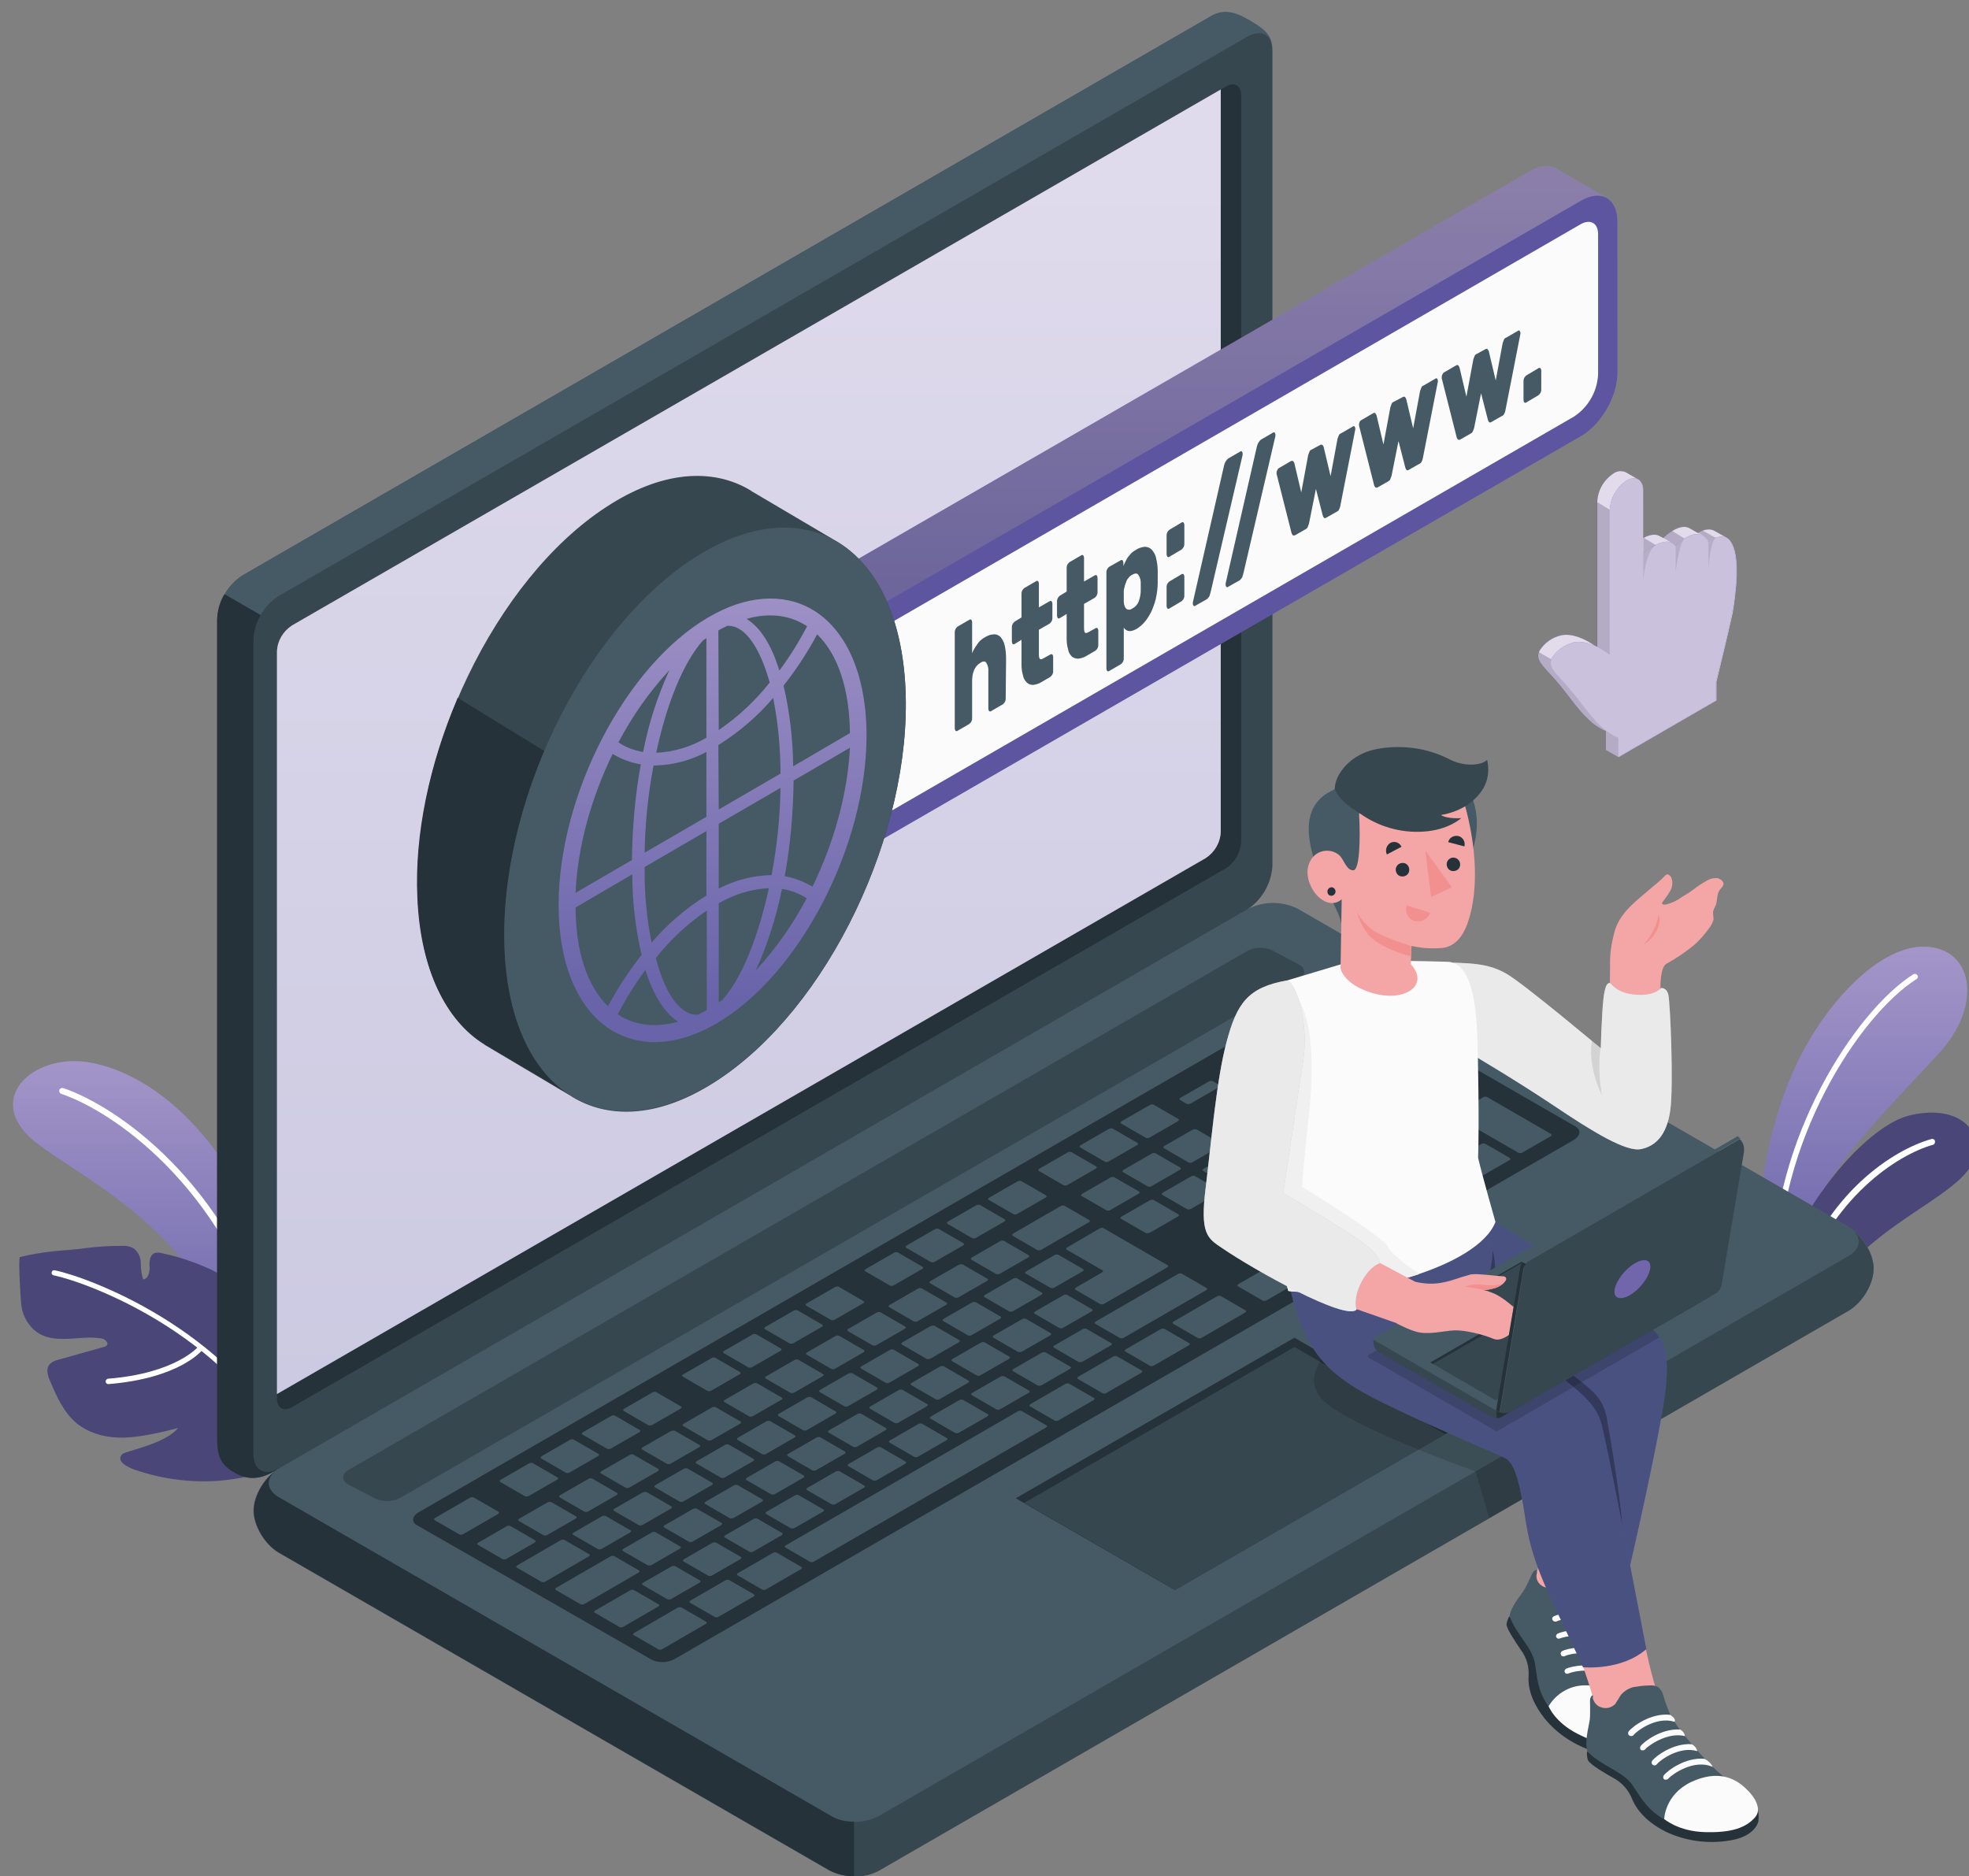 <?xml version="1.0" encoding="utf-8"?>
<!-- Generator: Adobe Illustrator 24.3.0, SVG Export Plug-In . SVG Version: 6.00 Build 0)  -->
<svg version="1.1" id="Calque_1" xmlns="http://www.w3.org/2000/svg" xmlns:xlink="http://www.w3.org/1999/xlink" x="0px" y="0px"
	 viewBox="0 0 510.3 486.3" style="enable-background:new 0 0 510.3 486.3;" xml:space="preserve">
<rect x="0" y="0" width="510.3" height="486.3" fill="#808080" stroke="none"/>
<style type="text/css">
	.st0{fill:url(#Tracé_10961_1_);}
	.st1{opacity:0.15;fill:url(#Tracé_10962_1_);enable-background:new    ;}
	.st2{fill:#FFFFFF;}
	.st3{fill:#6964AA;}
	.st4{opacity:0.3;fill:#010202;enable-background:new    ;}
	.st5{fill:url(#Tracé_10968_1_);}
	.st6{opacity:0.15;fill:url(#Tracé_10969_1_);enable-background:new    ;}
	.st7{fill:#455A64;}
	.st8{fill:#37474F;}
	.st9{fill:#263239;}
	.st10{fill:url(#Tracé_10981_1_);}
	.st11{opacity:0.65;fill:#FFFFFF;enable-background:new    ;}
	.st12{fill:url(#Tracé_10988_1_);}
	.st13{opacity:0.15;fill:#010202;enable-background:new    ;}
	.st14{fill:#5D55A0;}
	.st15{fill:#FBFBFB;}
	.st16{fill:url(#Union_27_1_);}
	.st17{fill:#674D9A;}
	.st18{opacity:0.8;fill:#FFFFFF;enable-background:new    ;}
	.st19{opacity:0.2;fill:#674D9A;enable-background:new    ;}
	.st20{opacity:0.1;fill:#010202;enable-background:new    ;}
	.st21{opacity:0.1;}
	.st22{fill:#010202;}
	.st23{fill:#F4A6A7;}
	.st24{fill:#6873B6;}
	.st25{fill:#F28F8F;}
	.st26{fill:#B8B8B8;}
	.st27{opacity:0.7;fill:#FFFFFF;enable-background:new    ;}
	.st28{fill:#F0F0F0;}
	.st29{fill:#7166AB;}
</style>
<g id="Groupe_9059" transform="translate(9838.375 -7872)">
	<g id="Groupe_9001" transform="translate(-8950.71 8144)">
		
			<linearGradient id="Tracé_10961_1_" gradientUnits="userSpaceOnUse" x1="-1670.118" y1="2033.554" x2="-1670.118" y2="2032.554" gradientTransform="matrix(70.736 0 0 -82.778 117289.125 168335.703)">
			<stop  offset="0" style="stop-color:#A395C8"/>
			<stop  offset="1" style="stop-color:#6964AA"/>
		</linearGradient>
		<path id="Tracé_10961" class="st0" d="M-813.6,82.8c0,0-0.3-24.1-10.4-43.8c-10-19.7-25.2-32.8-40.2-35.6s-28.7,10-13.4,21.3
			c15.3,11.2,43.2,23.9,52.9,61.1L-813.6,82.8z"/>
		
			<linearGradient id="Tracé_10962_1_" gradientUnits="userSpaceOnUse" x1="-1670.118" y1="2033.554" x2="-1670.118" y2="2032.554" gradientTransform="matrix(70.736 0 0 -82.778 117289.125 168335.703)">
			<stop  offset="0" style="stop-color:#A395C8"/>
			<stop  offset="1" style="stop-color:#6964AA"/>
		</linearGradient>
		<path id="Tracé_10962" class="st1" d="M-813.6,82.8c0,0-0.3-24.1-10.4-43.8c-10-19.7-25.2-32.8-40.2-35.6s-28.7,10-13.4,21.3
			c15.3,11.2,43.2,23.9,52.9,61.1L-813.6,82.8z"/>
	</g>
	<path id="Tracé_10963" class="st2" d="M-9768.2,8220.2c0.1,0,0.1,0,0.2,0c0.4-0.1,0.7-0.6,0.6-1c0,0,0,0,0,0
		c-12.1-41.1-41-60.6-54.6-65.2c-0.4-0.1-0.9,0.1-1,0.5c-0.1,0.4,0.1,0.9,0.5,1l0,0c13.3,4.5,41.6,23.7,53.5,64.1
		C-9768.9,8220-9768.6,8220.2-9768.2,8220.2z"/>
	<path id="Tracé_10964" class="st3" d="M-9762.8,8249.6c-5.6,3.2-8.8,5.3-19.1,6.2c-7.3,0.5-14.6-0.5-21.6-2.9
		c-1.9-0.7-4.9-2.2-3.2-4c0.9-0.9,10.9-2.5,14.5-6.8c-4.2,1.1-9.8,2.4-14.1,2.5c-4.4,0.1-8.9-1-12.3-3.8c-3.3-2.8-5.1-6.9-6.8-10.9
		c-0.6-1.4-1.1-3-0.2-4.2c0.6-0.7,1.5-1.1,2.4-1.3l11.4-3.2c2.5-0.5,0.7-2.2-0.2-2.3c-1.4-0.2-2.8-0.3-4.1-0.2
		c-4.4,0.2-9.2,1.1-12.8-1.5c-2.1-1.6-3.5-4-3.9-6.6c-0.2-0.9-0.9-12.7-0.4-12.8c2.9-0.7,5.8-1.2,8.7-1.5c2.8-0.3,5.5-0.4,8.2-0.8
		c3.1-0.4,6.3-0.6,9.4-0.6c1.1-0.1,2.1,0.1,3.1,0.6c1.2,0.9,1.9,2.3,1.9,3.8c0,1.5,0.2,2.9,0.6,4.3c1.3-0.1,1.8-1.9,1.7-3.2
		s0-3,1.2-3.6c0.6-0.2,1.4-0.2,2,0c4.3,0.9,8.4,2.3,12.4,4.1c1.8,0.8,3.5,1.9,4.9,3.3c1.9,2.2,2.5,5.3,2.5,8.3
		c0,2.9-0.4,5.9-0.2,8.8c2.3-2.1,5.5-8.3,5.8-11.4c4.9,3.2,7.9,9.7,8.8,18.7c0.6,6.6,0.5,13.2-0.4,19.7
		C-9762.6,8248.4-9762.6,8249.5-9762.8,8249.6z"/>
	<path id="Tracé_10965" class="st4" d="M-9762.8,8249.6c-5.6,3.2-8.8,5.3-19.1,6.2c-7.3,0.5-14.6-0.5-21.6-2.9
		c-1.9-0.7-4.9-2.2-3.2-4c0.9-0.9,10.9-2.5,14.5-6.8c-4.2,1.1-9.8,2.4-14.1,2.5c-4.4,0.1-8.9-1-12.3-3.8c-3.3-2.8-5.1-6.9-6.8-10.9
		c-0.6-1.4-1.1-3-0.2-4.2c0.6-0.7,1.5-1.1,2.4-1.3l11.4-3.2c2.5-0.5,0.7-2.2-0.2-2.3c-1.4-0.2-2.8-0.3-4.1-0.2
		c-4.4,0.2-9.2,1.1-12.8-1.5c-2.1-1.6-3.5-4-3.9-6.6c-0.2-0.9-0.9-12.7-0.4-12.8c2.9-0.7,5.8-1.2,8.7-1.5c2.8-0.3,5.5-0.4,8.2-0.8
		c3.1-0.4,6.3-0.6,9.4-0.6c1.1-0.1,2.1,0.1,3.1,0.6c1.2,0.9,1.9,2.3,1.9,3.8c0,1.5,0.2,2.9,0.6,4.3c1.3-0.1,1.8-1.9,1.7-3.2
		s0-3,1.2-3.6c0.6-0.2,1.4-0.2,2,0c4.3,0.9,8.4,2.3,12.4,4.1c1.8,0.8,3.5,1.9,4.9,3.3c1.9,2.2,2.5,5.3,2.5,8.3
		c0,2.9-0.4,5.9-0.2,8.8c2.3-2.1,5.5-8.3,5.8-11.4c4.9,3.2,7.9,9.7,8.8,18.7c0.6,6.6,0.5,13.2-0.4,19.7
		C-9762.6,8248.4-9762.6,8249.5-9762.8,8249.6z"/>
	<g id="Groupe_9005" transform="translate(-8940.582 8198.128)">
		<g id="Groupe_9003" transform="translate(0 0)">
			<path id="Tracé_10966" class="st2" d="M-823.2,50.3c-0.3,0-0.5-0.1-0.6-0.4c-16-30.8-51.5-43.7-60.1-45.5
				c-0.4-0.1-0.6-0.4-0.5-0.8c0.1-0.4,0.4-0.6,0.8-0.5c8.7,1.8,44.7,15,61,46.2c0.2,0.3,0,0.7-0.3,0.9
				C-823,50.3-823.1,50.3-823.2,50.3L-823.2,50.3z"/>
		</g>
		<g id="Groupe_9004" transform="translate(13.985 19.5)">
			<path id="Tracé_10967" class="st2" d="M-883.7,13.1c-0.4,0-0.7-0.3-0.7-0.7c0-0.4,0.3-0.6,0.6-0.7c17.7-1.4,23.4-8.3,23.5-8.4
				c0.2-0.3,0.7-0.3,1-0.1c0.3,0.2,0.3,0.6,0.1,0.9C-859.5,4.5-865.3,11.6-883.7,13.1L-883.7,13.1z"/>
		</g>
	</g>
	<g id="Groupe_9006" transform="translate(-8498.111 8114.243)">
		
			<linearGradient id="Tracé_10968_1_" gradientUnits="userSpaceOnUse" x1="-2126.117" y1="2063.035" x2="-2126.117" y2="2062.035" gradientTransform="matrix(53.978 0 0 -88.116 113907.125 181790.109)">
			<stop  offset="0" style="stop-color:#A395C8"/>
			<stop  offset="1" style="stop-color:#6964AA"/>
		</linearGradient>
		<path id="Tracé_10968" class="st5" d="M-837.7,30.7c-7.8,8.6-22.2,22.7-30.6,36.3c0,0,0,0.1-0.1,0.1c-3.3,5.3-5.6,10.6-6.2,15.4
			l-0.6,8.7l-3.6-2.1l-0.6-0.4l-1.5-0.8l0,0c-2.1-1.2-3.4-3.5-3.5-5.9c-0.6-21.2,5.1-39.3,10.6-50.2c7.5-14.9,21.6-30.1,33.8-28.6
			C-828.6,4.6-826.8,18.8-837.7,30.7z"/>
		
			<linearGradient id="Tracé_10969_1_" gradientUnits="userSpaceOnUse" x1="-2126.117" y1="2063.035" x2="-2126.117" y2="2062.035" gradientTransform="matrix(53.978 0 0 -88.116 113907.125 181790.109)">
			<stop  offset="0" style="stop-color:#A395C8"/>
			<stop  offset="1" style="stop-color:#6964AA"/>
		</linearGradient>
		<path id="Tracé_10969" class="st6" d="M-837.7,30.7c-7.8,8.6-22.2,22.7-30.6,36.3c0,0,0,0.1-0.1,0.1c-3.3,5.3-5.6,10.6-6.2,15.4
			l-0.6,8.7l-3.6-2.1l-0.6-0.4l-1.5-0.8l0,0c-2.1-1.2-3.4-3.5-3.5-5.9c-0.6-21.2,5.1-39.3,10.6-50.2c7.5-14.9,21.6-30.1,33.8-28.6
			C-828.6,4.6-826.8,18.8-837.7,30.7z"/>
	</g>
	<path id="Tracé_10970" class="st2" d="M-9341.6,8125.7c-15,9.5-36.3,42.4-35.9,77.4l-1.5-0.8c-0.1-35.1,21.4-68.2,36.5-77.8
		c0.3-0.2,0.8-0.1,1,0.2C-9341.2,8125-9341.3,8125.5-9341.6,8125.7L-9341.6,8125.7z"/>
	<path id="Tracé_10971" class="st3" d="M-9327,8172.9c-2.6,7.1-17.5,13.2-28.5,23.4c-2.7,2.5-5.2,5.3-7.5,8.2
		c-2.1,2.7-5.9,3.4-8.9,1.7l0,0l-1.3-0.8l-0.1,0l-3.6-2.1c2.2-7.9,5.7-15.4,10.4-22.1c0,0,0-0.1,0.1-0.1
		c7.3-10.5,16.2-18.2,22.5-19.9C-9331.6,8158-9323.8,8164.4-9327,8172.9z"/>
	<path id="Tracé_10972" class="st4" d="M-9327,8172.9c-2.6,7.1-17.5,13.2-28.5,23.4c-2.7,2.5-5.2,5.3-7.5,8.2
		c-2.1,2.7-5.9,3.4-8.9,1.7l0,0l-1.3-0.8l-0.1,0l-3.6-2.1c2.2-7.9,5.7-15.4,10.4-22.1c0,0,0-0.1,0.1-0.1
		c7.3-10.5,16.2-18.2,22.5-19.9C-9331.6,8158-9323.8,8164.4-9327,8172.9z"/>
	<path id="Tracé_10973" class="st2" d="M-9337.4,8168.7c-9,2.5-26.4,13.5-34.5,37.6l-1.3-0.8c8.1-24.4,25.5-35.5,35.4-38.3
		c0.4-0.1,0.8,0.1,0.9,0.5S-9337,8168.6-9337.4,8168.7L-9337.4,8168.7L-9337.4,8168.7z"/>
	<path id="Tracé_10974" class="st7" d="M-9772.7,8263.5c0,3.9,2.9,8.8,6.5,10.9l142.6,82.3c4.1,2.1,9,2.1,13.1,0l251.1-145
		c3.6-2.1,6.5-7,6.6-10.9s-2.9-8.8-6.5-10.9l-142.6-82.3c-4.1-2.1-9-2.1-13.1,0l-251.1,145
		C-9769.8,8254.7-9772.7,8259.6-9772.7,8263.5z"/>
	<path id="Tracé_10975" class="st8" d="M-9352.8,8200.9c0,3.9-2.9,8.8-6.6,10.9l-251.1,145c-2,1.1-4.3,1.6-6.5,1.6v-14.2
		c2.3,0,4.5-0.5,6.5-1.6l251.1-145c3.2-1.8,3.6-4.7,1.2-6.7C-9355.2,8193.2-9352.8,8197.4-9352.8,8200.9z"/>
	<path id="Tracé_10976" class="st9" d="M-9617,8344.1v14.2c-2.3,0-4.5-0.5-6.5-1.6l-142.6-82.3c-3.6-2.1-6.5-7-6.5-10.9
		c0-3.7,2.6-8.2,5.9-10.5c-2.9,2.1-2.7,5.2,0.7,7.1l142.6,82.3C-9621.6,8343.6-9619.3,8344.2-9617,8344.1z"/>
	<path id="Tracé_10977" class="st8" d="M-9778.9,8252.9c-3.2-2.3-3.2-5.3-3.2-9.4v-211c0.3-4.6,2.7-8.8,6.5-11.3l251.1-145
		c3.6-2.1,7-0.6,10.3,1.4c3.4,2,5.6,3.6,5.6,7.8v211c-0.3,4.6-2.7,8.8-6.5,11.3l-251.1,145
		C-9771.7,8256.3-9775.4,8255.3-9778.9,8252.9z"/>
	<path id="Tracé_10978" class="st9" d="M-9766.2,8252.6c-5.5,3.7-9.2,2.7-12.7,0.2c-3.2-2.3-3.2-5.3-3.2-9.4v-211
		c0.1-2.3,0.7-4.5,1.9-6.4l9.4,5.4c-1.2,1.9-1.8,4.2-1.9,6.4v211C-9772.7,8253-9769.8,8254.7-9766.2,8252.6z"/>
	<path id="Tracé_10979" class="st7" d="M-9508.5,7885.3c0-4.2-2.9-5.9-6.6-3.8l-251.1,145c-1.9,1.2-3.5,2.9-4.6,4.9l-9.3-5.4h0
		c1.1-2,2.7-3.7,4.6-4.9l251.1-145c3.6-2.1,7-0.6,10.3,1.4S-9508.5,7881.1-9508.5,7885.3z"/>
	<path id="Tracé_10980" class="st9" d="M-9762.7,8034.1l242.1-139.7c2.2-1.3,3.9-0.2,3.9,2.3v193.5c-0.2,2.8-1.6,5.3-3.9,6.8
		l-242.1,139.7c-2.2,1.3-3.9,0.2-3.9-2.3v-193.5C-9766.4,8038.1-9765,8035.6-9762.7,8034.1z"/>
	
		<linearGradient id="Tracé_10981_1_" gradientUnits="userSpaceOnUse" x1="-10613.043" y1="10174.115" x2="-10613.043" y2="10173.115" gradientTransform="matrix(244.591 0 0 -338.083 2586210.5 3447590.5)">
		<stop  offset="0" style="stop-color:#A395C8"/>
		<stop  offset="1" style="stop-color:#6964AA"/>
	</linearGradient>
	<path id="Tracé_10981" class="st10" d="M-9762.7,8034.1c-2.3,1.5-3.8,4-3.9,6.8v192.4l240.7-138.9c2.3-1.5,3.8-4,3.9-6.8v-192.4
		L-9762.7,8034.1z"/>
	<path id="Tracé_10982" class="st11" d="M-9762.7,8034.1c-2.3,1.5-3.8,4-3.9,6.8v192.4l240.7-138.9c2.3-1.5,3.8-4,3.9-6.8v-192.4
		L-9762.7,8034.1z"/>
	<path id="Tracé_10983" class="st8" d="M-9748.1,8253l233.1-134.6c2.1-1,4.5-1,6.5,0l6.8,3.6c1.8,1,1.8,2.7,0,3.8l-233.1,134.5
		c-2.1,1-4.5,1-6.5,0l-6.7-3.5C-9749.9,8255.8-9749.9,8254.1-9748.1,8253z"/>
	<path id="Tracé_10984" class="st9" d="M-9729.8,8263.9l233.1-134.6c1.8-1,4-1.2,6-0.3l60.7,35c1.5,0.9,1.2,2.4-0.6,3.5
		l-232.8,134.4c-1.8,1-4.1,1.2-6,0.3l-60.9-34.9C-9731.8,8266.5-9731.6,8264.9-9729.8,8263.9z"/>
	<path id="Tracé_10985" class="st7" d="M-9529.7,8185.3l7.3-4.2c0.3-0.2,0.4-0.4,0.1-0.6l-6.4-3.7c-0.3-0.1-0.7-0.1-1,0.1l-7.3,4.2
		c-0.3,0.2-0.4,0.4-0.1,0.6l6.4,3.7C-9530.4,8185.5-9530.1,8185.5-9529.7,8185.3z M-9539.9,8171l-7.3,4.2c-0.3,0.2-0.4,0.4-0.1,0.6
		l6.4,3.7c0.3,0.1,0.7,0.1,1-0.1l7.3-4.2c0.3-0.2,0.4-0.4,0.1-0.6l-6.4-3.7C-9539.2,8170.8-9539.6,8170.8-9539.9,8171L-9539.9,8171z
		 M-9563.5,8184.6l-12.3,7.1c-0.3,0.2-0.4,0.4-0.1,0.6l6.4,3.7c0.3,0.1,0.7,0.1,1-0.1l12.3-7.1c0.3-0.2,0.4-0.4,0.1-0.6l-6.4-3.7
		C-9562.8,8184.4-9563.2,8184.4-9563.5,8184.6L-9563.5,8184.6z M-9550.6,8177.2l-7.3,4.2c-0.3,0.2-0.4,0.4-0.1,0.6l6.4,3.7
		c0.3,0.1,0.7,0.1,1-0.1l7.3-4.2c0.3-0.2,0.4-0.4,0.1-0.6l-6.4-3.7C-9549.9,8177-9550.3,8177-9550.6,8177.2L-9550.6,8177.2z
		 M-9579.2,8193.7l-7.3,4.2c-0.3,0.2-0.4,0.4-0.1,0.6l6.4,3.7c0.3,0.1,0.7,0.1,1-0.1l7.3-4.2c0.3-0.2,0.4-0.4,0.1-0.6l-6.4-3.7
		C-9578.5,8193.5-9578.9,8193.5-9579.2,8193.7L-9579.2,8193.7z M-9589.9,8199.8l-7.3,4.2c-0.3,0.2-0.4,0.4-0.1,0.6l6.4,3.7
		c0.3,0.1,0.7,0.1,1-0.1l7.3-4.2c0.3-0.2,0.4-0.4,0.1-0.6l-6.4-3.7C-9589.2,8199.6-9589.6,8199.7-9589.9,8199.8L-9589.9,8199.8z
		 M-9562.8,8216.1l7.3-4.2c0.3-0.2,0.4-0.4,0.1-0.6l-6.4-3.7c-0.3-0.1-0.7-0.1-1,0.1l-7.3,4.2c-0.3,0.2-0.4,0.4-0.1,0.6l6.4,3.7
		C-9563.5,8216.3-9563.2,8216.3-9562.8,8216.1L-9562.8,8216.1z M-9573.5,8222.3l7.3-4.2c0.3-0.2,0.4-0.4,0.1-0.6l-6.4-3.7
		c-0.3-0.1-0.7-0.1-1,0.1l-7.3,4.2c-0.3,0.2-0.4,0.4-0.1,0.6l6.4,3.7C-9574.2,8222.5-9573.8,8222.4-9573.5,8222.3z M-9584.2,8228.4
		l7.3-4.2c0.3-0.2,0.4-0.4,0.1-0.6l-6.4-3.7c-0.3-0.1-0.7-0.1-1,0.1l-7.3,4.2c-0.3,0.2-0.4,0.4-0.1,0.6l6.4,3.7
		C-9584.9,8228.6-9584.5,8228.6-9584.2,8228.4z M-9594.8,8234.6l7.3-4.2c0.3-0.2,0.4-0.4,0.1-0.6l-6.4-3.7c-0.3-0.1-0.7-0.1-1,0.1
		l-7.3,4.2c-0.3,0.2-0.4,0.4-0.1,0.6l6.4,3.7C-9595.5,8234.8-9595.2,8234.8-9594.8,8234.6L-9594.8,8234.6z M-9540.4,8191.5l7.3-4.2
		c0.3-0.2,0.4-0.4,0.1-0.6l-6.4-3.7c-0.3-0.1-0.7-0.1-1,0.1l-7.3,4.2c-0.3,0.2-0.4,0.4-0.1,0.6l6.4,3.7
		C-9541.1,8191.7-9540.7,8191.6-9540.4,8191.5z M-9552.2,8209.9l16.3-9.4c0.3-0.2,0.4-0.4,0.1-0.6l-16.6-9.6c-0.3-0.1-0.7-0.1-1,0.1
		l-8.4,4.9c-0.3,0.2-0.4,0.4-0.1,0.6l9.2,5.3c0.3,0.1,0.2,0.4-0.1,0.6l-6.7,3.9c-0.3,0.2-0.4,0.4-0.1,0.6l6.4,3.7
		C-9552.9,8210.1-9552.5,8210.1-9552.2,8209.9z M-9600.5,8206l-7.3,4.2c-0.3,0.2-0.4,0.4-0.1,0.6l6.4,3.7c0.3,0.1,0.7,0.1,1-0.1
		l7.3-4.2c0.3-0.2,0.4-0.4,0.1-0.6l-6.4-3.7C-9599.9,8205.8-9600.2,8205.8-9600.5,8206L-9600.5,8206z M-9611.2,8212.2l-7.3,4.2
		c-0.3,0.2-0.4,0.4-0.1,0.6l6.4,3.7c0.3,0.1,0.7,0.1,1-0.1l7.3-4.2c0.3-0.2,0.4-0.4,0.1-0.6l-6.4-3.7
		C-9610.5,8212-9610.9,8212-9611.2,8212.2z M-9670.5,8277.7c0.3,0.1,0.7,0.1,1-0.1l7.3-4.2c0.3-0.2,0.4-0.4,0.1-0.6l-6.4-3.7
		c-0.3-0.1-0.7-0.1-1,0.1l-7.3,4.2c-0.3,0.2-0.4,0.4-0.1,0.6L-9670.5,8277.7z M-9696.5,8261.4l-7.3,4.2c-0.3,0.2-0.4,0.4-0.1,0.6
		l6.4,3.7c0.3,0.1,0.7,0.1,1-0.1l7.3-4.2c0.3-0.2,0.4-0.4,0.1-0.6l-6.4-3.7C-9695.8,8261.2-9696.2,8261.2-9696.5,8261.4
		L-9696.5,8261.4z M-9683.4,8273.5c0.3,0.1,0.7,0.1,1-0.1l7.3-4.2c0.3-0.2,0.4-0.4,0.1-0.6l-6.4-3.7c-0.3-0.1-0.7-0.1-1,0.1
		l-7.3,4.2c-0.3,0.2-0.4,0.4-0.1,0.6L-9683.4,8273.5z M-9653.8,8280.3l7.3-4.2c0.3-0.2,0.4-0.4,0.1-0.6l-6.4-3.7
		c-0.3-0.1-0.7-0.1-1,0.1l-7.3,4.2c-0.3,0.2-0.4,0.4-0.1,0.6l6.4,3.7C-9654.4,8280.5-9654.1,8280.5-9653.8,8280.3L-9653.8,8280.3z
		 M-9665.4,8286.5c0.3,0.1,0.7,0.1,1-0.1l7.3-4.2c0.3-0.2,0.4-0.4,0.1-0.6l-6.4-3.7c-0.3-0.1-0.7-0.1-1,0.1l-7.3,4.2
		c-0.3,0.2-0.4,0.4-0.1,0.6L-9665.4,8286.5z M-9685.9,8255.3l-7.3,4.2c-0.3,0.2-0.4,0.4-0.1,0.6l6.4,3.7c0.3,0.1,0.7,0.1,1-0.1
		l7.3-4.2c0.3-0.2,0.4-0.4,0.1-0.6l-6.4-3.7C-9685.2,8255.1-9685.6,8255.1-9685.9,8255.3z M-9632.5,8224.5l-7.3,4.2
		c-0.3,0.2-0.4,0.4-0.1,0.6l6.4,3.7c0.3,0.1,0.7,0.1,1-0.1l7.3-4.2c0.3-0.2,0.4-0.4,0.1-0.6l-6.4-3.7
		C-9631.9,8224.3-9632.2,8224.3-9632.5,8224.5L-9632.5,8224.5z M-9675.2,8249.1l-7.3,4.2c-0.3,0.2-0.4,0.4-0.1,0.6l6.4,3.7
		c0.3,0.1,0.7,0.1,1-0.1l7.3-4.2c0.3-0.2,0.4-0.4,0.1-0.6l-6.4-3.7C-9674.5,8248.9-9674.9,8248.9-9675.2,8249.1L-9675.2,8249.1z
		 M-9621.9,8218.3l-7.3,4.2c-0.3,0.2-0.4,0.4-0.1,0.6l6.4,3.7c0.3,0.1,0.7,0.1,1-0.1l7.3-4.2c0.3-0.2,0.4-0.4,0.1-0.6l-6.4-3.7
		C-9621.2,8218.1-9621.6,8218.1-9621.9,8218.3L-9621.9,8218.3z M-9643.2,8230.6l-7.3,4.2c-0.3,0.2-0.4,0.4-0.1,0.6l6.4,3.7
		c0.3,0.1,0.7,0.1,1-0.1l7.3-4.2c0.3-0.2,0.4-0.4,0.1-0.6l-6.4-3.7C-9642.5,8230.4-9642.9,8230.4-9643.2,8230.6L-9643.2,8230.6z
		 M-9653.9,8236.8l-7.3,4.2c-0.3,0.2-0.4,0.4-0.1,0.6l6.4,3.7c0.3,0.1,0.7,0.1,1-0.1l7.3-4.2c0.3-0.2,0.4-0.4,0.1-0.6l-6.4-3.7
		C-9653.2,8236.6-9653.6,8236.6-9653.9,8236.8z M-9664.5,8242.9l-7.3,4.2c-0.3,0.2-0.4,0.4-0.1,0.6l6.4,3.7c0.3,0.1,0.7,0.1,1-0.1
		l7.3-4.2c0.3-0.2,0.4-0.4,0.1-0.6l-6.4-3.7C-9663.8,8242.7-9664.2,8242.8-9664.5,8242.9L-9664.5,8242.9z M-9616.2,8246.9l7.3-4.2
		c0.3-0.2,0.4-0.4,0.1-0.6l-6.4-3.7c-0.3-0.1-0.7-0.1-1,0.1l-7.3,4.2c-0.3,0.2-0.4,0.4-0.1,0.6l6.4,3.7
		C-9616.9,8247.1-9616.5,8247.1-9616.2,8246.9z M-9516.4,8157.4l-7.3,4.2c-0.3,0.2-0.4,0.4-0.1,0.6l6.4,3.7c0.3,0.1,0.7,0.1,1-0.1
		l7.3-4.2c0.3-0.2,0.4-0.4,0.1-0.6l-6.4-3.7C-9515.7,8157.2-9516,8157.2-9516.4,8157.4L-9516.4,8157.4z M-9529.3,8164.8l-7.3,4.2
		c-0.3,0.2-0.4,0.4-0.1,0.6l6.4,3.7c0.3,0.1,0.7,0.1,1-0.1l7.3-4.2c0.3-0.2,0.4-0.4,0.1-0.6l-6.4-3.7
		C-9528.6,8164.6-9529,8164.7-9529.3,8164.8L-9529.3,8164.8z M-9505.7,8151.2l-7.3,4.2c-0.3,0.2-0.4,0.4-0.1,0.6l6.4,3.7
		c0.3,0.1,0.7,0.1,1-0.1l7.3-4.2c0.3-0.2,0.4-0.4,0.1-0.6l-6.4-3.7C-9505,8151-9505.4,8151.1-9505.7,8151.2L-9505.7,8151.2z
		 M-9565.1,8205.7l7.3-4.2c0.3-0.2,0.4-0.4,0.1-0.6l-6.4-3.7c-0.3-0.1-0.7-0.1-1,0.1l-7.3,4.2c-0.3,0.2-0.4,0.4-0.1,0.6l6.4,3.7
		C-9565.8,8205.9-9565.4,8205.9-9565.1,8205.7z M-9494,8145c-0.3-0.1-0.7-0.1-1,0.1l-7.3,4.2c-0.3,0.2-0.4,0.4-0.1,0.6l6.4,3.7
		c0.3,0.1,0.7,0.1,1-0.1l7.3-4.2c0.3-0.2,0.4-0.4,0.1-0.6L-9494,8145z M-9605.5,8240.7l7.3-4.2c0.3-0.2,0.4-0.4,0.1-0.6l-6.4-3.7
		c-0.3-0.1-0.7-0.1-1,0.1l-7.3,4.2c-0.3,0.2-0.4,0.4-0.1,0.6l6.4,3.7C-9606.2,8240.9-9605.8,8240.9-9605.5,8240.7L-9605.5,8240.7z
		 M-9474.7,8165.2l7.3-4.2c0.3-0.2,0.4-0.4,0.1-0.6l-6.4-3.7c-0.3-0.1-0.7-0.1-1,0.1l-7.3,4.2c-0.3,0.2-0.4,0.4-0.1,0.6l6.4,3.7
		C-9475.4,8165.4-9475,8165.4-9474.7,8165.2z M-9495.5,8165.5l7.3-4.2c0.3-0.2,0.4-0.4,0.1-0.6l-6.4-3.7c-0.3-0.1-0.7-0.1-1,0.1
		l-7.3,4.2c-0.3,0.2-0.4,0.4-0.1,0.6l6.4,3.7C-9496.2,8165.7-9495.8,8165.7-9495.5,8165.5L-9495.5,8165.5z M-9483.9,8150.9
		c-0.3-0.1-0.7-0.1-1,0.1l-7.3,4.2c-0.3,0.2-0.4,0.4-0.1,0.6l6.4,3.7c0.3,0.1,0.7,0.1,1-0.1l7.3-4.2c0.3-0.2,0.4-0.4,0.1-0.6
		L-9483.9,8150.9z M-9481.6,8149.6l16.6,9.6c0.3,0.1,0.7,0.1,1-0.1l7.3-4.2c0.3-0.2,0.4-0.4,0.1-0.6l-16.6-9.6
		c-0.3-0.1-0.7-0.1-1,0.1l-7.3,4.2C-9481.8,8149.1-9481.9,8149.4-9481.6,8149.6L-9481.6,8149.6z M-9506.2,8163.2l-7.3,4.2
		c-0.3,0.2-0.4,0.4-0.1,0.6l6.4,3.7c0.3,0.1,0.7,0.1,1-0.1l7.3-4.2c0.3-0.2,0.4-0.4,0.1-0.6l-6.4-3.7
		C-9505.5,8163-9505.9,8163-9506.2,8163.2L-9506.2,8163.2z M-9586.5,8209.6l-7.3,4.2c-0.3,0.2-0.4,0.4-0.1,0.6l6.4,3.7
		c0.3,0.1,0.7,0.1,1-0.1l7.3-4.2c0.3-0.2,0.4-0.4,0.1-0.6l-6.4-3.7C-9585.8,8209.4-9586.2,8209.4-9586.5,8209.6L-9586.5,8209.6z
		 M-9486.4,8171.4c0.3,0.1,0.7,0.1,1-0.1l7.3-4.2c0.3-0.2,0.4-0.4,0.1-0.6l-6.4-3.7c-0.3-0.1-0.7-0.1-1,0.1l-7.3,4.2
		c-0.3,0.2-0.4,0.4-0.1,0.6L-9486.4,8171.4z M-9575.8,8203.4l-7.3,4.2c-0.3,0.2-0.4,0.4-0.1,0.6l6.4,3.7c0.3,0.1,0.7,0.1,1-0.1
		l7.3-4.2c0.3-0.2,0.4-0.4,0.1-0.6l-6.4-3.7C-9575.1,8203.2-9575.5,8203.2-9575.8,8203.4L-9575.8,8203.4z M-9659.8,8271.6
		c0.3,0.1,0.7,0.1,1-0.1l7.3-4.2c0.3-0.2,0.4-0.4,0.1-0.6l-6.4-3.7c-0.3-0.1-0.7-0.1-1,0.1l-7.3,4.2c-0.3,0.2-0.4,0.4-0.1,0.6
		L-9659.8,8271.6z M-9671.8,8258.8l-7.3,4.2c-0.3,0.2-0.4,0.4-0.1,0.6l6.4,3.7c0.3,0.1,0.7,0.1,1-0.1l7.3-4.2
		c0.3-0.2,0.4-0.4,0.1-0.6l-6.4-3.7C-9671.1,8258.6-9671.5,8258.7-9671.8,8258.8L-9671.8,8258.8z M-9648.2,8265.4l7.3-4.2
		c0.3-0.2,0.4-0.4,0.1-0.6l-6.4-3.7c-0.3-0.1-0.7-0.1-1,0.1l-7.3,4.2c-0.3,0.2-0.4,0.4-0.1,0.6l6.4,3.7
		C-9648.9,8265.6-9648.5,8265.5-9648.2,8265.4z M-9637.5,8259.2l7.3-4.2c0.3-0.2,0.4-0.4,0.1-0.6l-6.4-3.7c-0.3-0.1-0.7-0.1-1,0.1
		l-7.3,4.2c-0.3,0.2-0.4,0.4-0.1,0.6l6.4,3.7C-9638.2,8259.4-9637.8,8259.4-9637.5,8259.2L-9637.5,8259.2z M-9626.8,8253l7.3-4.2
		c0.3-0.2,0.4-0.4,0.1-0.6l-6.4-3.7c-0.3-0.1-0.7-0.1-1,0.1l-7.3,4.2c-0.3,0.2-0.4,0.4-0.1,0.6l6.4,3.7
		C-9627.5,8253.2-9627.1,8253.2-9626.8,8253L-9626.8,8253z M-9661.2,8252.7l-7.3,4.2c-0.3,0.2-0.4,0.4-0.1,0.6l6.4,3.7
		c0.3,0.1,0.7,0.1,1-0.1l7.3-4.2c0.3-0.2,0.4-0.4,0.1-0.6l-6.4-3.7C-9660.5,8252.5-9660.8,8252.5-9661.2,8252.7L-9661.2,8252.7z
		 M-9650.5,8246.5l-7.3,4.2c-0.3,0.2-0.4,0.4-0.1,0.6l6.4,3.7c0.3,0.1,0.7,0.1,1-0.1l7.3-4.2c0.3-0.2,0.4-0.4,0.1-0.6l-6.4-3.7
		C-9649.8,8246.3-9650.2,8246.3-9650.5,8246.5L-9650.5,8246.5z M-9607.8,8221.9l-7.3,4.2c-0.3,0.2-0.4,0.4-0.1,0.6l6.4,3.7
		c0.3,0.1,0.7,0.1,1-0.1l7.3-4.2c0.3-0.2,0.4-0.4,0.1-0.6l-6.4-3.7C-9607.1,8221.7-9607.5,8221.7-9607.8,8221.9L-9607.8,8221.9z
		 M-9618.5,8228l-7.3,4.2c-0.3,0.2-0.4,0.4-0.1,0.6l6.4,3.7c0.3,0.1,0.7,0.1,1-0.1l7.3-4.2c0.3-0.2,0.4-0.4,0.1-0.6l-6.4-3.7
		C-9617.8,8227.8-9618.2,8227.9-9618.5,8228L-9618.5,8228z M-9597.2,8215.7l-7.3,4.2c-0.3,0.2-0.4,0.4-0.1,0.6l6.4,3.7
		c0.3,0.1,0.7,0.1,1-0.1l7.3-4.2c0.3-0.2,0.4-0.4,0.1-0.6l-6.4-3.7C-9596.5,8215.5-9596.9,8215.6-9597.2,8215.7L-9597.2,8215.7z
		 M-9639.8,8240.4l-7.3,4.2c-0.3,0.2-0.4,0.4-0.1,0.6l6.4,3.7c0.3,0.1,0.7,0.1,1-0.1l7.3-4.2c0.3-0.2,0.4-0.4,0.1-0.6l-6.4-3.7
		C-9639.1,8240.2-9639.5,8240.2-9639.8,8240.4z M-9629.2,8234.2l-7.3,4.2c-0.3,0.2-0.4,0.4-0.1,0.6l6.4,3.7c0.3,0.1,0.7,0.1,1-0.1
		l7.3-4.2c0.3-0.2,0.4-0.4,0.1-0.6l-6.4-3.7C-9628.5,8234-9628.8,8234-9629.2,8234.2L-9629.2,8234.2z M-9643.1,8274.1l7.3-4.2
		c0.3-0.2,0.4-0.4,0.1-0.6l-6.4-3.7c-0.3-0.1-0.7-0.1-1,0.1l-7.3,4.2c-0.3,0.2-0.4,0.4-0.1,0.6l6.4,3.7
		C-9643.8,8274.3-9643.4,8274.3-9643.1,8274.1L-9643.1,8274.1z M-9699.7,8271.2l-6.4-3.7c-0.3-0.1-0.7-0.1-1,0.1l-7.3,4.2
		c-0.3,0.2-0.4,0.4-0.1,0.6l6.4,3.7c0.3,0.1,0.7,0.1,1-0.1l7.3-4.2C-9699.5,8271.6-9699.5,8271.4-9699.7,8271.2L-9699.7,8271.2z
		 M-9685.7,8274.8l-6.4-3.7c-0.3-0.1-0.7-0.1-1,0.1l-11.2,6.5c-0.3,0.2-0.4,0.4-0.1,0.6l6.4,3.7c0.3,0.1,0.7,0.1,1-0.1l11.2-6.5
		C-9685.5,8275.2-9685.4,8275-9685.7,8274.8L-9685.7,8274.8z M-9709.2,8263.8l-6.4-3.7c-0.3-0.1-0.7-0.1-1,0.1l-9,5.2
		c-0.3,0.2-0.4,0.4-0.1,0.6l6.4,3.7c0.3,0.1,0.7,0.1,1-0.1l9-5.2C-9709,8264.2-9709,8264-9709.2,8263.8L-9709.2,8263.8z
		 M-9702.3,8259.8c0.3,0.1,0.7,0.1,1-0.1l7.3-4.2c0.3-0.2,0.4-0.4,0.1-0.6l-6.4-3.7c-0.3-0.1-0.7-0.1-1,0.1l-7.3,4.2
		c-0.3,0.2-0.4,0.4-0.1,0.6L-9702.3,8259.8z M-9672.8,8279l-6.4-3.7c-0.3-0.1-0.7-0.1-1,0.1l-14,8.1c-0.3,0.2-0.4,0.4-0.1,0.6
		l6.4,3.7c0.3,0.1,0.7,0.1,1-0.1l14-8.1C-9672.6,8279.4-9672.5,8279.2-9672.8,8279L-9672.8,8279z M-9667.7,8287.8l-6.4-3.7
		c-0.3-0.1-0.7-0.1-1,0.1l-9,5.2c-0.3,0.2-0.4,0.4-0.1,0.6l6.4,3.7c0.3,0.1,0.7,0.1,1-0.1l9-5.2
		C-9667.5,8288.2-9667.4,8287.9-9667.7,8287.8L-9667.7,8287.8z M-9623,8214.1c0.3,0.1,0.7,0.1,1-0.1l7.3-4.2
		c0.3-0.2,0.4-0.4,0.1-0.6l-6.4-3.7c-0.3-0.1-0.7-0.1-1,0.1l-7.3,4.2c-0.3,0.2-0.4,0.4-0.1,0.6L-9623,8214.1z M-9644.4,8226.4
		c0.3,0.1,0.7,0.1,1-0.1l7.3-4.2c0.3-0.2,0.4-0.4,0.1-0.6l-6.4-3.7c-0.3-0.1-0.7-0.1-1,0.1l-7.3,4.2c-0.3,0.2-0.4,0.4-0.1,0.6
		L-9644.4,8226.4z M-9691.7,8253.7c0.3,0.1,0.7,0.1,1-0.1l7.3-4.2c0.3-0.2,0.4-0.4,0.1-0.6l-6.4-3.7c-0.3-0.1-0.7-0.1-1,0.1
		l-7.3,4.2c-0.3,0.2-0.4,0.4-0.1,0.6L-9691.7,8253.7z M-9633.7,8220.2c0.3,0.1,0.7,0.1,1-0.1l7.3-4.2c0.3-0.2,0.4-0.4,0.1-0.6
		l-6.4-3.7c-0.3-0.1-0.7-0.1-1,0.1l-7.3,4.2c-0.3,0.2-0.4,0.4-0.1,0.6L-9633.7,8220.2z M-9655,8232.5c0.3,0.1,0.7,0.1,1-0.1l7.3-4.2
		c0.3-0.2,0.4-0.4,0.1-0.6l-6.4-3.7c-0.3-0.1-0.7-0.1-1,0.1l-7.3,4.2c-0.3,0.2-0.4,0.4-0.1,0.6L-9655,8232.5z M-9661.8,8288.6
		c-0.3-0.1-0.7-0.1-1,0.1l-11.2,6.5c-0.3,0.2-0.4,0.4-0.1,0.6l6.4,3.7c0.3,0.1,0.7,0.1,1-0.1l11.2-6.5c0.3-0.2,0.4-0.4,0.1-0.6
		L-9661.8,8288.6z M-9670.3,8241.4c0.3,0.1,0.7,0.1,1-0.1l7.3-4.2c0.3-0.2,0.4-0.4,0.1-0.6l-6.4-3.7c-0.3-0.1-0.7-0.1-1,0.1
		l-7.3,4.2c-0.3,0.2-0.4,0.4-0.1,0.6L-9670.3,8241.4z M-9681,8247.5c0.3,0.1,0.7,0.1,1-0.1l7.3-4.2c0.3-0.2,0.4-0.4,0.1-0.6
		l-6.4-3.7c-0.3-0.1-0.7-0.1-1,0.1l-7.3,4.2c-0.3,0.2-0.4,0.4-0.1,0.6L-9681,8247.5z M-9464.2,8174.5c-0.3-0.1-0.7-0.1-1,0.1
		l-18,10.4c-0.3,0.2-0.4,0.4-0.1,0.6l6.4,3.7c0.3,0.1,0.7,0.1,1-0.1l18-10.4c0.3-0.2,0.4-0.4,0.1-0.6L-9464.2,8174.5z
		 M-9487.7,8188.2c-0.3-0.1-0.7-0.1-1,0.1l-7.3,4.2c-0.3,0.2-0.4,0.4-0.1,0.6l6.4,3.7c0.3,0.1,0.7,0.1,1-0.1l7.3-4.2
		c0.3-0.2,0.4-0.4,0.1-0.6L-9487.7,8188.2z M-9632.4,8268l7.3-4.2c0.3-0.2,0.4-0.4,0.1-0.6l-6.4-3.7c-0.3-0.1-0.7-0.1-1,0.1
		l-7.3,4.2c-0.3,0.2-0.4,0.4-0.1,0.6l6.4,3.7C-9633.1,8268.2-9632.7,8268.1-9632.4,8268z M-9509.1,8200.5c-0.3-0.1-0.7-0.1-1,0.1
		l-7.3,4.2c-0.3,0.2-0.4,0.4-0.1,0.6l6.4,3.7c0.3,0.1,0.7,0.1,1-0.1l7.3-4.2c0.3-0.2,0.4-0.4,0.1-0.6L-9509.1,8200.5z
		 M-9453.5,8168.4c-0.3-0.1-0.7-0.1-1,0.1l-7.3,4.2c-0.3,0.2-0.4,0.4-0.1,0.6l6.4,3.7c0.3,0.1,0.7,0.1,1-0.1l7.3-4.2
		c0.3-0.2,0.4-0.4,0.1-0.6L-9453.5,8168.4z M-9436.4,8165.9l-16.6-9.6c-0.3-0.1-0.7-0.1-1,0.1l-7.3,4.2c-0.3,0.2-0.4,0.4-0.1,0.6
		l16.6,9.6c0.3,0.1,0.7,0.1,1-0.1l7.3-4.2C-9436.2,8166.4-9436.2,8166.1-9436.4,8165.9L-9436.4,8165.9z M-9548.9,8223.5
		c-0.3-0.1-0.7-0.1-1,0.1l-9,5.2c-0.3,0.2-0.4,0.4-0.1,0.6l6.4,3.7c0.3,0.1,0.7,0.1,1-0.1l9-5.2c0.3-0.2,0.4-0.4,0.1-0.6
		L-9548.9,8223.5z M-9522,8207.9c-0.3-0.1-0.7-0.1-1,0.1l-11.2,6.5c-0.3,0.2-0.4,0.4-0.1,0.6l6.4,3.7c0.3,0.1,0.7,0.1,1-0.1
		l11.2-6.5c0.3-0.2,0.4-0.4,0.1-0.6L-9522,8207.9z M-9573.6,8237.7c-0.3-0.1-0.7-0.1-1,0.1l-60.1,34.7c-0.3,0.2-0.4,0.4-0.1,0.6
		l6.4,3.7c0.3,0.1,0.7,0.1,1-0.1l60.1-34.7c0.3-0.2,0.4-0.4,0.1-0.6L-9573.6,8237.7z M-9637.1,8274.4c-0.3-0.1-0.7-0.1-1,0.1l-9,5.2
		c-0.3,0.2-0.4,0.4-0.1,0.6l6.4,3.7c0.3,0.1,0.7,0.1,1-0.1l9-5.2c0.3-0.2,0.4-0.4,0.1-0.6L-9637.1,8274.4z M-9561.3,8230.6
		c-0.3-0.1-0.7-0.1-1,0.1l-9,5.2c-0.3,0.2-0.4,0.4-0.1,0.6l6.4,3.7c0.3,0.1,0.7,0.1,1-0.1l9-5.2c0.3-0.2,0.4-0.4,0.1-0.6
		L-9561.3,8230.6z M-9649.4,8281.5c-0.3-0.1-0.7-0.1-1,0.1l-9,5.2c-0.3,0.2-0.4,0.4-0.1,0.6l6.4,3.7c0.3,0.1,0.7,0.1,1-0.1l9-5.2
		c0.3-0.2,0.4-0.4,0.1-0.6L-9649.4,8281.5z M-9536.6,8216.4c-0.3-0.1-0.7-0.1-1,0.1l-9,5.2c-0.3,0.2-0.4,0.4-0.1,0.6l6.4,3.7
		c0.3,0.1,0.7,0.1,1-0.1l9-5.2c0.3-0.2,0.4-0.4,0.1-0.6L-9536.6,8216.4z M-9498.4,8194.3c-0.3-0.1-0.7-0.1-1,0.1l-7.3,4.2
		c-0.3,0.2-0.4,0.4-0.1,0.6l6.4,3.7c0.3,0.1,0.7,0.1,1-0.1l7.3-4.2c0.3-0.2,0.4-0.4,0.1-0.6L-9498.4,8194.3z M-9475.3,8177.2
		l7.3-4.2c0.3-0.2,0.4-0.4,0.1-0.6l-6.4-3.7c-0.3-0.1-0.7-0.1-1,0.1l-7.3,4.2c-0.3,0.2-0.4,0.4-0.1,0.6l6.4,3.7
		C-9475.9,8177.4-9475.6,8177.4-9475.3,8177.2L-9475.3,8177.2z M-9519.1,8179.1l7.3-4.2c0.3-0.2,0.4-0.4,0.1-0.6l-6.4-3.7
		c-0.3-0.1-0.7-0.1-1,0.1l-7.3,4.2c-0.3,0.2-0.4,0.4-0.1,0.6l6.4,3.7C-9519.8,8179.3-9519.4,8179.3-9519.1,8179.1L-9519.1,8179.1z
		 M-9547.1,8218.7l21.3-12.3c0.3-0.2,0.4-0.4,0.1-0.6l-6.4-3.7c-0.3-0.1-0.7-0.1-1,0.1l-21.3,12.3c-0.3,0.2-0.4,0.4-0.1,0.6l6.4,3.7
		C-9547.8,8218.9-9547.4,8218.9-9547.1,8218.7L-9547.1,8218.7z M-9486.9,8183.4c0.3,0.1,0.7,0.1,1-0.1l7.3-4.2
		c0.3-0.2,0.4-0.4,0.1-0.6l-6.4-3.7c-0.3-0.1-0.7-0.1-1,0.1l-7.3,4.2c-0.3,0.2-0.4,0.4-0.1,0.6L-9486.9,8183.4z M-9496,8177.5
		l7.3-4.2c0.3-0.2,0.4-0.4,0.1-0.6l-6.4-3.7c-0.3-0.1-0.7-0.1-1,0.1l-7.3,4.2c-0.3,0.2-0.4,0.4-0.1,0.6l6.4,3.7
		C-9496.7,8177.7-9496.4,8177.7-9496,8177.5L-9496,8177.5z M-9557.8,8224.9l7.3-4.2c0.3-0.2,0.4-0.4,0.1-0.6l-6.4-3.7
		c-0.3-0.1-0.7-0.1-1,0.1l-7.3,4.2c-0.3,0.2-0.4,0.4-0.1,0.6l6.4,3.7C-9558.5,8225.1-9558.1,8225-9557.8,8224.9z M-9510.5,8197
		c0.3,0.1,0.7,0.1,1-0.1l7.3-4.2c0.3-0.2,0.4-0.4,0.1-0.6l-6.4-3.7c-0.3-0.1-0.7-0.1-1,0.1l-7.3,4.2c-0.3,0.2-0.4,0.4-0.1,0.6
		L-9510.5,8197z M-9611.1,8255.6l7.3-4.2c0.3-0.2,0.4-0.4,0.1-0.6l-6.4-3.7c-0.3-0.1-0.7-0.1-1,0.1l-7.3,4.2
		c-0.3,0.2-0.4,0.4-0.1,0.6l6.4,3.7C-9611.8,8255.8-9611.4,8255.8-9611.1,8255.6L-9611.1,8255.6z M-9600.4,8249.5l7.3-4.2
		c0.3-0.2,0.4-0.4,0.1-0.6l-6.4-3.7c-0.3-0.1-0.7-0.1-1,0.1l-7.3,4.2c-0.3,0.2-0.4,0.4-0.1,0.6l6.4,3.7
		C-9601.1,8249.7-9600.7,8249.7-9600.4,8249.5L-9600.4,8249.5z M-9621.8,8261.8l7.3-4.2c0.3-0.2,0.4-0.4,0.1-0.6l-6.4-3.7
		c-0.3-0.1-0.7-0.1-1,0.1l-7.3,4.2c-0.3,0.2-0.4,0.4-0.1,0.6l6.4,3.7C-9622.5,8262-9622.1,8262-9621.8,8261.8L-9621.8,8261.8z
		 M-9579.1,8237.2l7.3-4.2c0.3-0.2,0.4-0.4,0.1-0.6l-6.4-3.7c-0.3-0.1-0.7-0.1-1,0.1l-7.3,4.2c-0.3,0.2-0.4,0.4-0.1,0.6l6.4,3.7
		C-9579.8,8237.4-9579.4,8237.4-9579.1,8237.2L-9579.1,8237.2z M-9589.8,8243.3l7.3-4.2c0.3-0.2,0.4-0.4,0.1-0.6l-6.4-3.7
		c-0.3-0.1-0.7-0.1-1,0.1l-7.3,4.2c-0.3,0.2-0.4,0.4-0.1,0.6l6.4,3.7C-9590.5,8243.5-9590.1,8243.5-9589.8,8243.3L-9589.8,8243.3z
		 M-9568.4,8231l7.3-4.2c0.3-0.2,0.4-0.4,0.1-0.6l-6.4-3.7c-0.3-0.1-0.7-0.1-1,0.1l-7.3,4.2c-0.3,0.2-0.4,0.4-0.1,0.6l6.4,3.7
		C-9569.1,8231.2-9568.8,8231.2-9568.4,8231L-9568.4,8231z M-9509.5,8145.8c0.3,0.1,0.7,0.1,1-0.1l7.3-4.2c0.3-0.2,0.4-0.4,0.1-0.6
		l-1.7-1c-0.3-0.1-0.7-0.1-1,0.1l-7.3,4.2c-0.3,0.2-0.4,0.4-0.1,0.6L-9509.5,8145.8z M-9562.7,8179.2c0.3,0.1,0.7,0.1,1-0.1l7.3-4.2
		c0.3-0.2,0.4-0.4,0.1-0.6l-6.4-3.7c-0.3-0.1-0.7-0.1-1,0.1l-7.3,4.2c-0.3,0.2-0.4,0.4-0.1,0.6L-9562.7,8179.2z M-9541.4,8166.9
		c0.3,0.1,0.7,0.1,1-0.1l7.3-4.2c0.3-0.2,0.4-0.4,0.1-0.6l-6.4-3.7c-0.3-0.1-0.7-0.1-1,0.1l-7.3,4.2c-0.3,0.2-0.4,0.4-0.1,0.6
		L-9541.4,8166.9z M-9575.7,8186.7c0.3,0.1,0.7,0.1,1-0.1l7.3-4.2c0.3-0.2,0.4-0.4,0.1-0.6l-6.4-3.7c-0.3-0.1-0.7-0.1-1,0.1
		l-7.3,4.2c-0.3,0.2-0.4,0.4-0.1,0.6L-9575.7,8186.7z M-9552,8173.1c0.3,0.1,0.7,0.1,1-0.1l7.3-4.2c0.3-0.2,0.4-0.4,0.1-0.6
		l-6.4-3.7c-0.3-0.1-0.7-0.1-1,0.1l-7.3,4.2c-0.3,0.2-0.4,0.4-0.1,0.6L-9552,8173.1z M-9597.1,8199.1c0.3,0.1,0.7,0.1,1-0.1l7.3-4.2
		c0.3-0.2,0.4-0.4,0.1-0.6l-6.4-3.7c-0.3-0.1-0.7-0.1-1,0.1l-7.3,4.2c-0.3,0.2-0.4,0.4-0.1,0.6L-9597.1,8199.1z M-9586.4,8192.9
		c0.3,0.1,0.7,0.1,1-0.1l7.3-4.2c0.3-0.2,0.4-0.4,0.1-0.6l-6.4-3.7c-0.3-0.1-0.7-0.1-1,0.1l-7.3,4.2c-0.3,0.2-0.4,0.4-0.1,0.6
		L-9586.4,8192.9z M-9530.8,8158.1c0.3,0.1,0.7,0.1,1-0.1l7.3-4.2c0.3-0.2,0.4-0.4,0.1-0.6l-1.7-1c-0.3-0.1-0.7-0.1-1,0.1l-7.3,4.2
		c-0.3,0.2-0.4,0.4-0.1,0.6L-9530.8,8158.1z M-9498.8,8139.6c0.3,0.1,0.7,0.1,1-0.1l7.3-4.2c0.3-0.2,0.4-0.4,0.1-0.6l-1.7-1
		c-0.3-0.1-0.7-0.1-1,0.1l-7.3,4.2c-0.3,0.2-0.4,0.4-0.1,0.6L-9498.8,8139.6z M-9485.3,8147.4c0.3,0.1,0.7,0.1,1-0.1l7.3-4.2
		c0.3-0.2,0.4-0.4,0.1-0.6l-6.4-3.7c-0.3-0.1-0.7-0.1-1,0.1l-7.3,4.2c-0.3,0.2-0.4,0.4-0.1,0.6L-9485.3,8147.4z M-9464.6,8171.1
		l7.3-4.2c0.3-0.2,0.4-0.4,0.1-0.6l-6.4-3.7c-0.3-0.1-0.7-0.1-1,0.1l-7.3,4.2c-0.3,0.2-0.4,0.4-0.1,0.6l6.4,3.7
		C-9465.3,8171.3-9464.9,8171.2-9464.6,8171.1L-9464.6,8171.1z M-9520.2,8151.9c0.3,0.1,0.7,0.1,1-0.1l7.3-4.2
		c0.3-0.2,0.4-0.4,0.1-0.6l-1.7-1c-0.3-0.1-0.7-0.1-1,0.1l-7.3,4.2c-0.3,0.2-0.4,0.4-0.1,0.6L-9520.2,8151.9z M-9607.7,8205.2
		c0.3,0.1,0.7,0.1,1-0.1l7.3-4.2c0.3-0.2,0.4-0.4,0.1-0.6l-6.4-3.7c-0.3-0.1-0.7-0.1-1,0.1l-7.3,4.2c-0.3,0.2-0.4,0.4-0.1,0.6
		L-9607.7,8205.2z"/>
	<path id="Tracé_10986" class="st9" d="M-9575.1,8260.3l1.5,0.9l39.7,22.9l70.7-40.8l1.5-0.8l-41.2-23.8L-9575.1,8260.3z"/>
	<path id="Tracé_10987" class="st8" d="M-9463.8,8243.7l-39.1-22.6l-70,40.4l39.1,22.6L-9463.8,8243.7z"/>
	
		<linearGradient id="Tracé_10988_1_" gradientUnits="userSpaceOnUse" x1="-10613.619" y1="10175.138" x2="-10613.619" y2="10174.138" gradientTransform="matrix(206.931 0 0 -176.344 2186764 1802239.5)">
		<stop  offset="0" style="stop-color:#A395C8"/>
		<stop  offset="1" style="stop-color:#6964AA"/>
	</linearGradient>
	<path id="Tracé_10988" class="st12" d="M-9419.2,7929.4c0-3-1-5.1-2.7-6.1c-1.7-1-11.5-6.7-13.3-7.7c-1.7-1-4-0.8-6.6,0.7
		l-184.3,106.4v61l13.2,7.6l184.3-106.4c5.2-3,9.4-10.3,9.4-16.3L-9419.2,7929.4z"/>
	<path id="Tracé_10989" class="st13" d="M-9419.2,7929.4c0-3-1-5.1-2.7-6.1c-1.7-1-11.5-6.7-13.3-7.7c-1.7-1-4-0.8-6.6,0.7
		l-184.3,106.4v61l13.2,7.6l184.3-106.4c5.2-3,9.4-10.3,9.4-16.3L-9419.2,7929.4z"/>
	<path id="Tracé_10990" class="st14" d="M-9428.6,7924c5.2-3,9.4-0.6,9.4,5.4v39.3c0,6-4.2,13.3-9.4,16.3l-184.3,106.4v-61
		L-9428.6,7924z"/>
	<path id="Tracé_10991" class="st15" d="M-9430.5,7980c3.7-2.4,6.1-6.5,6.3-11v-36.3c0-2.9-2-4-4.5-2.6l-180.5,104.3v48.8
		L-9430.5,7980z"/>
	<g id="Groupe_9016" transform="translate(-8706.531 7954.516)">
		<path id="Tracé_10992" class="st7" d="M-871.2,98.6c0,0.3-0.1,0.6-0.2,0.8c-0.1,0.2-0.3,0.4-0.5,0.6l-3.1,1.8
			c-0.1,0.1-0.3,0.1-0.5,0c-0.1-0.2-0.2-0.4-0.2-0.6v-9.6c0.1-0.8-0.1-1.6-0.5-2.3c-0.3-0.5-0.9-0.5-1.6,0c-0.7,0.4-1.3,1.1-1.6,1.9
			c-0.4,0.9-0.5,1.9-0.5,2.9v9.6c0,0.3-0.1,0.6-0.2,0.8c-0.1,0.2-0.3,0.4-0.5,0.6l-3.1,1.8c-0.1,0.1-0.3,0.1-0.5,0
			c-0.1-0.2-0.2-0.4-0.2-0.6v-25c0-0.3,0.1-0.6,0.2-0.8c0.1-0.2,0.3-0.4,0.5-0.6l3.1-1.8c0.1-0.1,0.3-0.1,0.5,0
			c0.1,0.2,0.2,0.4,0.2,0.6v8.1c0.3-0.8,0.8-1.6,1.3-2.3c0.5-0.8,1.2-1.4,2.1-1.9c0.7-0.4,1.4-0.7,2.2-0.7c0.6-0.1,1.2,0.2,1.7,0.6
			c0.5,0.6,0.9,1.3,1.1,2.1c0.3,1.2,0.4,2.4,0.4,3.7L-871.2,98.6z"/>
		<path id="Tracé_10993" class="st7" d="M-862.6,87c0,0.4,0,0.8,0.2,1.2c0.2,0.2,0.4,0.2,0.8,0l2-1.1c0.1-0.1,0.3-0.1,0.5,0
			c0.1,0.2,0.2,0.4,0.2,0.6v3.8c0,0.3-0.1,0.6-0.2,0.8c-0.1,0.2-0.3,0.4-0.5,0.6l-2.4,1.4c-0.6,0.4-1.4,0.6-2.1,0.7
			c-0.6,0-1.2-0.2-1.6-0.6c-0.5-0.5-0.9-1.1-1-1.8c-0.3-1-0.4-1.9-0.4-2.9v-6.4l-1.8,1.1c-0.1,0.1-0.3,0.1-0.5,0
			c-0.1-0.2-0.2-0.4-0.2-0.6v-3.8c0-0.3,0.1-0.6,0.2-0.8c0.1-0.2,0.3-0.4,0.5-0.6l1.8-1.1v-6.2c0-0.3,0.1-0.6,0.2-0.8
			c0.1-0.2,0.3-0.4,0.5-0.6l3.1-1.8c0.1-0.1,0.3-0.1,0.5,0c0.1,0.2,0.2,0.4,0.2,0.6v6.2l2.8-1.6c0.1-0.1,0.3-0.1,0.5,0
			c0.1,0.2,0.2,0.4,0.2,0.6v3.8c0,0.3-0.1,0.6-0.2,0.8c-0.1,0.2-0.3,0.4-0.5,0.6l-2.8,1.6L-862.6,87z"/>
		<path id="Tracé_10994" class="st7" d="M-850.9,80.2c0,0.4,0,0.8,0.2,1.2c0.2,0.2,0.4,0.2,0.8,0l2-1.1c0.1-0.1,0.3-0.1,0.5,0
			c0.1,0.2,0.2,0.4,0.2,0.6v3.8c0,0.3-0.1,0.6-0.2,0.8c-0.1,0.2-0.3,0.4-0.5,0.6l-2.4,1.4c-0.6,0.4-1.4,0.6-2.1,0.7
			c-0.6,0-1.2-0.2-1.6-0.5c-0.5-0.5-0.9-1.1-1-1.8c-0.3-1-0.4-1.9-0.4-2.9v-6.4l-1.8,1.1c-0.1,0.1-0.3,0.1-0.5,0
			c-0.1-0.2-0.2-0.4-0.2-0.6v-3.8c0-0.3,0.1-0.6,0.2-0.8c0.1-0.2,0.3-0.4,0.5-0.6l1.8-1.1v-6.2c0-0.3,0.1-0.6,0.2-0.8
			c0.1-0.2,0.3-0.4,0.5-0.6l3.1-1.8c0.1-0.1,0.3-0.1,0.5,0c0.1,0.2,0.2,0.4,0.2,0.6v6.2l2.8-1.6c0.1-0.1,0.3-0.1,0.5,0
			c0.1,0.2,0.2,0.4,0.2,0.6V71c0,0.3-0.1,0.6-0.2,0.8c-0.1,0.2-0.3,0.4-0.5,0.6l-2.8,1.6L-850.9,80.2z"/>
		<path id="Tracé_10995" class="st7" d="M-837.3,80.5c-0.4,0.2-0.8,0.4-1.3,0.5c-0.3,0.1-0.6,0-0.9,0c-0.2-0.1-0.5-0.2-0.7-0.4
			c-0.2-0.1-0.3-0.3-0.4-0.5v8.1c0,0.3-0.1,0.6-0.2,0.8c-0.1,0.2-0.3,0.4-0.5,0.6l-3.1,1.8c-0.1,0.1-0.3,0.1-0.5,0
			c-0.1-0.2-0.2-0.4-0.2-0.6v-25c0-0.3,0.1-0.6,0.2-0.8c0.1-0.2,0.3-0.4,0.5-0.6l3-1.7c0.1-0.1,0.3-0.1,0.5,0
			c0.1,0.2,0.2,0.4,0.2,0.6v0.9c0.1-0.3,0.3-0.7,0.5-1.1c0.2-0.4,0.4-0.8,0.6-1.1c0.3-0.4,0.6-0.7,0.9-1.1c0.4-0.4,0.9-0.7,1.4-1
			c0.6-0.4,1.4-0.6,2.1-0.7c0.6,0,1.3,0.2,1.7,0.6c0.6,0.6,1,1.3,1.2,2c0.3,1.2,0.5,2.4,0.5,3.6c0,0.4,0,0.9,0,1.5
			c0,0.6,0,1.2,0,1.6c0,1.4-0.2,2.8-0.5,4.2c-0.3,1.2-0.7,2.3-1.2,3.4c-0.5,0.9-1,1.8-1.7,2.6C-835.8,79.4-836.5,80-837.3,80.5z
			 M-836.2,70.6c0-0.7,0-1.4,0-2.1c0-0.7-0.2-1.4-0.6-2c-0.3-0.5-0.9-0.5-1.7,0c-0.4,0.2-0.7,0.5-0.9,0.8c-0.3,0.3-0.5,0.7-0.6,1.1
			c-0.2,0.4-0.3,0.8-0.4,1.2c-0.1,0.4-0.2,0.8-0.2,1.2c0,0.4,0,0.9,0,1.4s0,0.9,0,1.3c0,0.3,0.1,0.7,0.2,1c0.1,0.3,0.2,0.5,0.4,0.7
			c0.2,0.2,0.4,0.3,0.7,0.3c0.3,0,0.7-0.1,0.9-0.3c0.8-0.4,1.4-1.1,1.7-1.9C-836.4,72.4-836.2,71.5-836.2,70.6L-836.2,70.6z"/>
		<path id="Tracé_10996" class="st7" d="M-824.9,58.5c0,0.3-0.1,0.6-0.2,0.8c-0.1,0.2-0.3,0.4-0.5,0.6l-3.2,1.9
			c-0.1,0.1-0.3,0.1-0.5,0c-0.1-0.2-0.2-0.4-0.2-0.6v-5c0-0.3,0.1-0.6,0.2-0.8c0.1-0.2,0.3-0.4,0.5-0.6l3.2-1.9
			c0.1-0.1,0.3-0.1,0.5,0c0.1,0.2,0.2,0.4,0.2,0.6V58.5z M-824.9,71.9c0,0.3-0.1,0.6-0.2,0.8c-0.1,0.2-0.3,0.4-0.5,0.6l-3.2,1.9
			c-0.1,0.1-0.3,0.1-0.5,0c-0.1-0.2-0.2-0.4-0.2-0.6v-5c0-0.3,0.1-0.6,0.2-0.8c0.1-0.2,0.3-0.4,0.5-0.6l3.2-1.9
			c0.1-0.1,0.3-0.1,0.5,0c0.1,0.2,0.2,0.4,0.2,0.6V71.9z"/>
		<path id="Tracé_10997" class="st7" d="M-814.6,38.1c0.1-0.3,0.2-0.7,0.4-1c0.2-0.3,0.4-0.6,0.7-0.8l3.1-1.8
			c0.1-0.1,0.3-0.1,0.4,0c0.1,0.1,0.2,0.3,0.2,0.5c0,0.1,0,0.2,0,0.4l-8.3,35.6c-0.1,0.3-0.2,0.7-0.3,1c-0.2,0.3-0.4,0.6-0.7,0.8
			l-3,1.7c-0.1,0.1-0.3,0.1-0.4,0c-0.1-0.1-0.2-0.3-0.2-0.5c0-0.1,0-0.3,0-0.4L-814.6,38.1z"/>
		<path id="Tracé_10998" class="st7" d="M-806.1,33.2c0.1-0.3,0.2-0.7,0.4-1c0.2-0.3,0.4-0.6,0.7-0.8l3.1-1.8
			c0.1-0.1,0.3-0.1,0.4,0c0.1,0.1,0.2,0.3,0.2,0.5c0,0.1,0,0.2,0,0.4l-8.3,35.6c-0.1,0.3-0.2,0.7-0.3,1c-0.2,0.3-0.4,0.6-0.7,0.8
			l-3,1.7c-0.1,0.1-0.3,0.1-0.4,0c-0.1-0.1-0.2-0.3-0.2-0.5c0-0.1,0-0.3,0-0.4L-806.1,33.2z"/>
		<path id="Tracé_10999" class="st7" d="M-789.7,32.8c0.2-0.1,0.4-0.1,0.6,0c0.1,0.1,0.2,0.3,0.3,0.5l1.8,7.6l1.8-9.7
			c0.1-0.3,0.2-0.5,0.3-0.8c0.1-0.3,0.3-0.5,0.6-0.6l3.1-1.8c0.1-0.1,0.3-0.1,0.4,0c0.1,0.2,0.2,0.3,0.2,0.5c0,0.1,0,0.2,0,0.3
			l-3.9,19.9c-0.1,0.3-0.1,0.5-0.3,0.8c-0.1,0.3-0.3,0.5-0.6,0.6l-2.8,1.6c-0.2,0.1-0.4,0.1-0.5,0c-0.1-0.1-0.2-0.3-0.3-0.5l-1.8-7
			l-1.8,9c-0.1,0.3-0.2,0.5-0.3,0.8c-0.1,0.3-0.3,0.5-0.5,0.6l-2.8,1.6c-0.2,0.1-0.4,0.1-0.6,0c-0.1-0.1-0.2-0.3-0.3-0.5l-3.9-15.4
			c0-0.1,0-0.2,0-0.3c0-0.3,0.1-0.5,0.2-0.7c0.1-0.2,0.2-0.4,0.4-0.5l3.1-1.8c0.2-0.1,0.4-0.1,0.6,0c0.1,0.1,0.2,0.3,0.3,0.5
			l1.8,7.6l1.8-9.7c0.1-0.3,0.2-0.5,0.3-0.8c0.1-0.3,0.3-0.5,0.6-0.6L-789.7,32.8z"/>
		<path id="Tracé_11000" class="st7" d="M-768.3,20.4c0.2-0.1,0.4-0.2,0.6,0c0.1,0.1,0.2,0.3,0.3,0.5l1.8,7.6l1.8-9.7
			c0.1-0.3,0.2-0.5,0.3-0.8c0.1-0.3,0.3-0.5,0.6-0.6l3.1-1.8c0.1-0.1,0.3-0.1,0.4,0c0.1,0.2,0.2,0.3,0.2,0.5c0,0.1,0,0.2,0,0.3
			l-3.9,19.9c-0.1,0.3-0.1,0.5-0.3,0.8c-0.1,0.3-0.3,0.5-0.6,0.6l-2.8,1.6c-0.2,0.1-0.4,0.1-0.5,0c-0.1-0.1-0.2-0.3-0.3-0.5l-1.8-7
			l-1.8,9c-0.1,0.3-0.2,0.5-0.3,0.8c-0.1,0.3-0.3,0.5-0.5,0.6l-2.8,1.6c-0.2,0.1-0.4,0.1-0.6,0c-0.1-0.1-0.2-0.3-0.3-0.5l-3.9-15.4
			c-0.1-0.4,0-0.7,0.1-1c0.1-0.2,0.2-0.4,0.4-0.5l3.1-1.8c0.2-0.1,0.4-0.2,0.6,0c0.1,0.1,0.2,0.3,0.3,0.5l1.8,7.6l1.8-9.7
			c0.1-0.3,0.2-0.5,0.3-0.8c0.1-0.3,0.3-0.5,0.6-0.6L-768.3,20.4z"/>
		<path id="Tracé_11001" class="st7" d="M-746.9,8c0.2-0.1,0.4-0.2,0.6,0c0.1,0.1,0.2,0.3,0.3,0.5l1.8,7.6l1.8-9.7
			c0.1-0.3,0.2-0.5,0.3-0.8c0.1-0.3,0.3-0.5,0.6-0.6l3.1-1.8c0.1-0.1,0.3-0.1,0.4,0c0.1,0.2,0.2,0.4,0.2,0.5c0,0.1,0,0.2,0,0.3
			l-3.9,19.9c-0.1,0.3-0.1,0.5-0.3,0.8c-0.1,0.3-0.3,0.5-0.6,0.6l-2.8,1.6c-0.2,0.1-0.4,0.1-0.5,0c-0.1-0.1-0.2-0.3-0.3-0.5l-1.8-7
			l-1.8,9c-0.1,0.3-0.2,0.5-0.3,0.8c-0.1,0.3-0.3,0.5-0.5,0.6l-2.8,1.6c-0.2,0.1-0.4,0.1-0.6,0c-0.1-0.1-0.2-0.3-0.3-0.5l-3.9-15.4
			c0-0.1,0-0.2,0-0.3c0-0.3,0.1-0.5,0.2-0.7c0.1-0.2,0.2-0.4,0.4-0.5l3.1-1.8c0.2-0.1,0.4-0.2,0.6,0c0.1,0.1,0.2,0.3,0.3,0.5
			l1.8,7.6l1.8-9.7c0.1-0.3,0.2-0.5,0.3-0.8c0.1-0.3,0.3-0.5,0.6-0.6L-746.9,8z"/>
		<path id="Tracé_11002" class="st7" d="M-732.4,18.5c0,0.3-0.1,0.6-0.2,0.8c-0.1,0.2-0.3,0.4-0.5,0.6l-3.2,1.9
			c-0.1,0.1-0.3,0.1-0.5,0c-0.1-0.2-0.2-0.4-0.2-0.6v-5c0-0.3,0.1-0.6,0.2-0.8c0.1-0.2,0.3-0.4,0.5-0.6l3.2-1.9
			c0.1-0.1,0.3-0.1,0.5,0c0.1,0.2,0.2,0.4,0.2,0.6V18.5z"/>
	</g>
	<g id="Circle" transform="translate(-8845.903 7992.234)">
		<path id="Tracé_11003" class="st8" d="M-775.1,20.4L-775.1,20.4L-775.1,20.4L-775.1,20.4L-797.8,7l0,0l-0.1-0.1v0
			c-9.9-6-23.2-5.1-37.5,4.3c-28.7,18.7-50.5,64.2-48.8,101.5c0.9,18.6,7.4,31.7,17.3,37.8l0,0l0.1,0.1l0,0l22.6,13.4l0,0l0.1,0.1v0
			c10,6,23.2,5.1,37.5-4.3c28.7-18.7,50.5-64.2,48.8-101.5C-758.7,39.6-765.2,26.6-775.1,20.4z"/>
		<path id="Tracé_11004" class="st9" d="M-845,163.4l-21.9-13h0l-0.1-0.1c-9.9-6.1-16.5-19.2-17.3-37.8
			C-885.1,96-881.1,77.7-874,61l0.1-0.4l22.5,13.8c-7.1,16.8-11,35-10.3,51.6C-860.9,144.2-854.6,157.1-845,163.4z"/>
		<path id="Tracé_11005" class="st7" d="M-806.6,159.7c28.7-18.7,50.5-64.2,48.8-101.5c-1.7-37.3-26.4-52.4-55.1-33.6
			c-28.7,18.7-50.5,64.2-48.8,101.5S-835.3,178.4-806.6,159.7z"/>
	</g>
	
		<linearGradient id="Union_27_1_" gradientUnits="userSpaceOnUse" x1="-10619.576" y1="10176.28" x2="-10619.576" y2="10175.28" gradientTransform="matrix(79.862 0 0 -114.935 838446.938 1177633.75)">
		<stop  offset="0" style="stop-color:#A395C8"/>
		<stop  offset="1" style="stop-color:#6964AA"/>
	</linearGradient>
	<path id="Union_27" class="st16" d="M-9679.4,8139.3c-9-5.2-14.2-17.1-14.2-32.7c0-28.7,17.4-62.1,38.8-74.6
		c9.7-5.7,19.3-6.4,26.8-2.1c9,5.2,14.2,17.1,14.2,32.7c0,28.7-17.4,62.1-38.8,74.6c-5.5,3.2-11,4.9-16.1,4.9
		C-9672.5,8142.1-9676.2,8141.1-9679.4,8139.3z M-9677.3,8135.5c4.2,2.4,9.3,2.8,14.7,1.3c-3.5-2.2-6.5-6.9-8.5-13.4
		c-2.7,3.6-5.1,7.5-7.2,11.5C-9678,8135.1-9677.6,8135.3-9677.3,8135.5z M-9660.6,8134.2c0.9,0.6,2,0.8,3.1,0.8
		c0.7-0.4,1.5-0.7,2.3-1.2V8108c-5,3.4-9.5,7.6-13.2,12.3C-9666.5,8127.8-9663.6,8132.5-9660.6,8134.2z M-9680.8,8132.8
		c2.5-4.7,5.4-9.1,8.7-13.3c-1.6-6.9-2.4-13.9-2.4-20.9l-14.7,8.6C-9689.2,8118.5-9686.2,8127.6-9680.8,8132.8L-9680.8,8132.8z
		 M-9652.1,8131.8c0.3-0.2,0.6-0.4,0.9-0.6c5-5.5,9.3-16.2,12.1-29c-4.6,0.2-9,1.6-13,3.9L-9652.1,8131.8z M-9642.5,8123.5
		c5.2-5.6,9.6-11.9,13.2-18.7c-2-1.2-4.1-2.1-6.4-2.4C-9637.2,8109.6-9639.4,8116.7-9642.5,8123.5L-9642.5,8123.5z M-9669.5,8116.3
		c4.1-4.8,8.9-8.9,14.2-12.2v-16.7l-16,9.3C-9671.4,8103.3-9670.8,8109.9-9669.5,8116.3L-9669.5,8116.3z M-9689.2,8103.4l14.6-8.5
		c0.1-8.3,0.8-16.6,2.3-24.8c-2.6-0.4-5.1-1.4-7.3-2.7C-9685.1,8078.7-9688.7,8091.4-9689.2,8103.4z M-9652.1,8102.3
		c4.2-2.2,8.9-3.4,13.7-3.5c1.4-7.5,2.2-15,2.3-22.6l-16,9.3L-9652.1,8102.3z M-9627.8,8101.8c5.5-11.3,9.1-24,9.7-36l-14.6,8.5
		c-0.1,8.3-0.8,16.6-2.3,24.8C-9632.5,8099.5-9630.1,8100.5-9627.8,8101.8L-9627.8,8101.8z M-9671.3,8093l16-9.3v-16.8
		c-4.1,2.2-8.7,3.4-13.4,3.5h-0.3C-9670.4,8077.8-9671.2,8085.4-9671.3,8093z M-9652.1,8081.8l16-9.3c0-6.6-0.6-13.1-1.9-19.6
		c-4.1,4.8-8.9,8.9-14.2,12.2L-9652.1,8081.8z M-9632.8,8070.6l14.7-8.6c-0.1-11.3-3.1-20.4-8.5-25.6c-2.5,4.7-5.4,9.1-8.7,13.3
		C-9633.7,8056.5-9632.9,8063.6-9632.8,8070.6z M-9668.3,8067.1c4.6-0.2,9.1-1.6,13-3.9v-25.8c-0.3,0.2-0.6,0.4-0.9,0.6
		C-9661.2,8043.6-9665.6,8054.3-9668.3,8067.1z M-9671.7,8066.9c1.4-7.3,3.7-14.4,6.8-21.2c-5.2,5.6-9.6,11.9-13.2,18.7
		C-9676.2,8065.7-9674,8066.5-9671.7,8066.9L-9671.7,8066.9z M-9652.1,8061.2c5-3.4,9.5-7.6,13.2-12.3c-2.1-7.6-5-12.2-7.9-13.9
		c-0.8-0.5-1.8-0.8-2.8-0.8c-0.1,0-0.2,0-0.3,0c-0.7,0.4-1.5,0.7-2.3,1.2L-9652.1,8061.2z M-9636.4,8045.8c2.7-3.6,5.1-7.5,7.2-11.5
		c-0.3-0.2-0.7-0.4-1-0.6c-2.6-1.5-5.6-2.2-8.5-2.2c-2.1,0-4.2,0.3-6.2,0.9C-9641.3,8034.6-9638.4,8039.2-9636.4,8045.8
		L-9636.4,8045.8z"/>
	<g id="Groupe_9025" transform="translate(-8555.418 7990.945)">
		<path id="Tracé_11010" class="st17" d="M-834,22.1c-0.3-0.6-0.7-1.2-1.3-1.6h0l-3.4-1.9v0c-1.5-0.8-3.3,0-4.2,0.6L-845,18l0,0
			c-2.5-1.5-6.1,1.7-6.9,2.5l-0.9-0.5l0,0c-1.2-0.7-2.8-0.3-4.3,0.5V8.1c0.1-1.1-0.4-2.1-1.2-2.8l0,0l0,0l-0.1,0l-3.3-1.9h0l0,0l0,0
			c-1-0.4-2.1-0.3-3,0.3c-2.6,1.7-4.2,4.4-4.3,7.5v37.5c-0.2-0.1-0.3-0.2-0.5-0.2c-3-2.1-6.1-3.3-8.8-2.8c-2.3,0.5-4.3,1.9-5.6,3.9
			c-1.4,2.5,0.9,4.1,4,7.6c3,3.4,5.7,7.6,8.4,10.1c1.4,1.4,3,2.5,4.7,3.2v4.9l3.3,1.9l25.4-14.7v-4.9c0,0,3.1-12.6,4.2-17.8
			C-833,34.6-832,26.1-834,22.1z"/>
		<path id="Tracé_11011" class="st18" d="M-834,22.1c-0.3-0.6-0.7-1.2-1.3-1.6h0l-3.4-1.9v0c-1.5-0.8-3.3,0-4.2,0.6L-845,18l0,0
			c-2.5-1.5-6.1,1.7-6.9,2.5l-0.9-0.5l0,0c-1.2-0.7-2.8-0.3-4.3,0.5V8.1c0.1-1.1-0.4-2.1-1.2-2.8l0,0l0,0l-0.1,0l-3.3-1.9h0l0,0l0,0
			c-1-0.4-2.1-0.3-3,0.3c-2.6,1.7-4.2,4.4-4.3,7.5v37.5c-0.2-0.1-0.3-0.2-0.5-0.2c-3-2.1-6.1-3.3-8.8-2.8c-2.3,0.5-4.3,1.9-5.6,3.9
			c-1.4,2.5,0.9,4.1,4,7.6c3,3.4,5.7,7.6,8.4,10.1c1.4,1.4,3,2.5,4.7,3.2v4.9l3.3,1.9l25.4-14.7v-4.9c0,0,3.1-12.6,4.2-17.8
			C-833,34.6-832,26.1-834,22.1z"/>
	</g>
	<path id="Tracé_11012" class="st19" d="M-9412.5,8011.3v4.2l0,0c1-0.9,2.1-1.6,3.3-2.2L-9412.5,8011.3z M-9397.1,8009.5
		c-0.4,0.2-0.8,0.4-1.2,0.6l1.1,0.6c0.7,0.4,1.3,1,1.6,1.8c0.6-0.4,1.2-0.8,1.9-1.1L-9397.1,8009.5z M-9405,8009.6
		c-0.8,0.5-1.6,1.1-2.3,1.8l2.2,1.3c0,0,0.1,0,0.1,0.1c0.3,0.2,0.6,0.4,0.9,0.7l0,0c0.7-0.7,1.5-1.4,2.3-1.9L-9405,8009.6z
		 M-9424.5,8002.1v37.5c1.2,0.6,2.3,1.3,3.3,2.1v-37.6L-9424.5,8002.1z M-9412.5,8011.3L-9412.5,8011.3L-9412.5,8011.3
		L-9412.5,8011.3z M-9423.7,8060.1c-2.7-2.6-5.4-6.7-8.4-10.1c-2.8-3.3-5.1-4.9-4.2-7.1l-3.3-1.9c-0.9,2.3,1.3,3.9,4.2,7.1
		c3,3.4,5.7,7.6,8.4,10.1c1.4,1.4,3,2.5,4.7,3.2v4.9l3.3,1.9v-4.9C-9420.7,8062.5-9422.3,8061.4-9423.7,8060.1L-9423.7,8060.1z"/>
	<path id="Tracé_11013" class="st20" d="M-9412.5,8011.3v4.2l0,0c1-0.9,2.1-1.6,3.3-2.2L-9412.5,8011.3z M-9397.1,8009.5
		c-0.4,0.2-0.8,0.4-1.2,0.6l1.1,0.6c0.7,0.4,1.3,1,1.6,1.8c0.6-0.4,1.2-0.8,1.9-1.1L-9397.1,8009.5z M-9405,8009.6
		c-0.8,0.5-1.6,1.1-2.3,1.8l2.2,1.3c0,0,0.1,0,0.1,0.1c0.3,0.2,0.6,0.4,0.9,0.7l0,0c0.7-0.7,1.5-1.4,2.3-1.9L-9405,8009.6z
		 M-9424.5,8002.1v37.5c1.2,0.6,2.3,1.3,3.3,2.1v-37.6L-9424.5,8002.1z M-9412.5,8011.3L-9412.5,8011.3L-9412.5,8011.3
		L-9412.5,8011.3z M-9423.7,8060.1c-2.7-2.6-5.4-6.7-8.4-10.1c-2.8-3.3-5.1-4.9-4.2-7.1l-3.3-1.9c-0.9,2.3,1.3,3.9,4.2,7.1
		c3,3.4,5.7,7.6,8.4,10.1c1.4,1.4,3,2.5,4.7,3.2v4.9l3.3,1.9v-4.9C-9420.7,8062.5-9422.3,8061.4-9423.7,8060.1L-9423.7,8060.1z"/>
	<g id="Groupe_9026" transform="translate(-8552.082 7992.87)">
		<path id="Tracé_11014" class="st17" d="M-866.9,75.3v-4.9c-1.8-0.8-3.4-1.9-4.7-3.2c-2.7-2.6-5.4-6.7-8.4-10.1
			c-3-3.5-5.4-5.1-4-7.6c1.3-2,3.3-3.3,5.6-3.9c2.9-0.5,6.2,0.9,9.3,3.2V11.2c0.2-3,1.8-5.8,4.3-7.5l0,0c2.4-1.4,4.3-0.3,4.3,2.5
			v16.4c0,0,6-5.3,8.4-2c0,0,5.8-6.1,8.5-1c0,0,4.3-3.5,6.2,0.6c1.9,4,1,12.5,0,17.8c-1,5.2-4.2,17.8-4.2,17.8v4.9L-866.9,75.3z"/>
		<path id="Tracé_11015" class="st11" d="M-866.9,75.3v-4.9c-1.8-0.8-3.4-1.9-4.7-3.2c-2.7-2.6-5.4-6.7-8.4-10.1
			c-3-3.5-5.4-5.1-4-7.6c1.3-2,3.3-3.3,5.6-3.9c2.9-0.5,6.2,0.9,9.3,3.2V11.2c0.2-3,1.8-5.8,4.3-7.5l0,0c2.4-1.4,4.3-0.3,4.3,2.5
			v16.4c0,0,6-5.3,8.4-2c0,0,5.8-6.1,8.5-1c0,0,4.3-3.5,6.2,0.6c1.9,4,1,12.5,0,17.8c-1,5.2-4.2,17.8-4.2,17.8v4.9L-866.9,75.3z"/>
	</g>
	<g id="Groupe_9027" transform="translate(-8528.103 8008.31)" class="st21">
		<path id="Tracé_11016" class="st22" d="M-884.4,14.2c0,0,0.5-7.5,3.3-9.3l-0.1,0c-1.1,0.6-2.2,1.4-3.2,2.2V7c0,0,0,0.1,0,0.1
			L-884.4,14.2z"/>
		<path id="Tracé_11017" class="st22" d="M-876,5.1V12c0,0,0.8-7.1,2.3-8.8C-874.5,3.8-875.3,4.4-876,5.1z"/>
		<path id="Tracé_11018" class="st22" d="M-867.5,4.2L-867.5,4.2v6.9c0,0,0.4-6.9,1.9-8C-866.3,3.4-866.9,3.7-867.5,4.2z"/>
	</g>
	<path id="Shadow" class="st13" d="M-9475.3,8209.4c-19.5,9.7-28.4,19.9-18.3,27.1c10.1,7.2,37.6,16.8,37.6,16.8l3.6,12.1l39.9-23
		v-13.7c0,0-24.6-17-34.2-20.2C-9456.3,8205.2-9463.9,8203.7-9475.3,8209.4z"/>
	<g id="Groupe_9030" transform="translate(-8563.527 8264.669)">
		<path id="Tracé_11019" class="st23" d="M-856.7,6.6c0,0-6,14.8-6.3,20.6c-0.3,6.1-1.8,8.1-0.8,14.7c0.2,1.4,1,4.3,1.2,5.5
			c0.2,0.9-0.3,1.9-1.2,2.1c-0.1,0-0.2,0-0.3,0.1c-2.6,0.5-7-4.4-9.1-9.8c-2.1-6.2-3.9-12.6-5.2-19c-0.1-1.5,0.2-2.9,0.8-4.3
			c0.3-0.8,0.7-1.5,1.2-2.2c0.9-2.6,1.3-7.7,2-11.1L-856.7,6.6z"/>
		<g id="Groupe_9029" transform="translate(0 11.141)">
			<path id="Tracé_11020" class="st9" d="M-883.7,15.1c-0.3,0.6-0.6,1.3-0.7,2c-0.1,1.2,2.7,5.2,3.7,6.7c1.5,2,2.2,4.4,2,6.9
				c-0.2,3.9,1.6,7.6,4.1,10.8c3.4,4.2,8.1,7.2,13.2,8.7c6.4,2,8.7-1.2,8.7-1.2s2-3.1,0.8-4.4S-883.7,15.1-883.7,15.1z"/>
			<path id="Tracé_11021" class="st7" d="M-876.5,3.1c-0.2,0-0.5-0.1-1,0.5c-0.2,0.2-1.4,3.1-2.3,4.6c-1,1.6-3.5,4.4-3.8,6.8
				c1.5,4.7,5.9,8,6.6,12.5s0.7,9.7,7.6,15.2c6.9,5.5,14,6,16.5,4.6c2.5-1.5,2.3-4.2-1.2-9.4c-3.8-5.5-6.3-17.4-6.3-17.4
				c-0.3-1.7-0.6-3.4-0.7-5.1c0-1.7,0.2-3.4,0.5-5c0.1-0.8,0-1.6-0.3-2.3c-0.5-0.6-1.1-1.1-1.9-1.3c-1.1-0.5-2.3-0.9-3.5-1.2
				c-1.2-0.3-2.5-0.1-3.6,0.4c-0.8,0.4-1.4,1.1-2.3,1.5c-1.1,0.5-2.5,0.2-3.4-0.6c-0.9-0.7-1.3-2-0.9-3.1
				C-876.6,3.6-876.5,3.4-876.5,3.1z"/>
			<path id="Tracé_11022" class="st15" d="M-873.5,38.4c2.1-3.5,5.9-5.6,10-5.4c7.3,0,9.8,3.7,10.9,5.9c1.3,2.6,2.7,7.3-0.3,8.7
				c-3.3,1.5-7,1-13-2S-873.5,38.4-873.5,38.4z"/>
			<g id="Groupe_9028" transform="translate(11.8 11.108)">
				<path id="Tracé_11023" class="st15" d="M-883.9,5.3c0.2,0.1,0.5,0.1,0.7,0c1.1-0.6,7.1-1.8,10.6,1.4c0.5-0.4,0.4-1-0.2-2
					C-877,2.1-882.6,3.3-884,4c-0.3,0.2-0.5,0.6-0.3,0.9c0,0,0,0,0,0C-884.2,5.1-884.1,5.2-883.9,5.3z"/>
				<path id="Tracé_11024" class="st15" d="M-872,10.9c0.2-0.7,0-1.4-0.4-2c-4-2.2-9.3-1.1-10.6-0.4c-0.3,0.2-0.5,0.6-0.3,0.9
					c0,0,0,0,0,0c0.2,0.4,0.6,0.5,1,0.3C-881.1,9.2-875.5,8-872,10.9z"/>
				<path id="Tracé_11025" class="st15" d="M-869,20.8c0-1-0.3-1.9-0.9-2.6c-4.1-2.4-9.6-1.3-10.9-0.6c-0.3,0.2-0.5,0.6-0.3,0.9
					c0,0,0,0,0,0c0.2,0.4,0.6,0.5,1,0.3C-878.9,18.2-872.3,16.8-869,20.8z"/>
				<path id="Tracé_11026" class="st15" d="M-881.8,14.3c0.2,0.1,0.5,0.1,0.7,0c1.1-0.6,7-1.8,10.5,1.3c0.1-0.8-0.1-1.6-0.6-2.2
					c-4-2.2-9.3-1.1-10.6-0.4c-0.3,0.2-0.5,0.6-0.3,0.9c0,0,0,0,0,0C-882.1,14.1-882,14.2-881.8,14.3z"/>
			</g>
		</g>
	</g>
	<g id="Groupe_9033" transform="translate(-8544.381 8286.255)">
		<path id="Tracé_11027" class="st23" d="M-869.4,3.1c0,0,3,18,6.3,25c3.3,7,5,10.4,9.6,15.7c1,1.2,3.3,3.3,4.1,4.2
			c0.7,0.7,0.8,1.8,0.1,2.5c-0.1,0.1-0.2,0.2-0.3,0.2c-2,1.9-10.7,2.4-15.5-1.2c-4.8-3.6-9.2-11.4-12.1-14.3
			c-1.1-1.1-2.1-2.2-3.1-3.4c-0.9-1.1-0.7-2.2-0.8-3.5c0-0.6,0-2.3,0-2.3c-0.7-3-2.5-7.8-3.4-10.8L-869.4,3.1z"/>
		<g id="Groupe_9032" transform="translate(1.419 19.485)">
			<path id="Tracé_11028" class="st9" d="M-884.1,20.2c-0.1,0.7,0,1.5,0.2,2.2c0.5,1.2,4.9,3.7,6.5,4.6c2.3,1.2,4.1,3.2,5,5.6
				c1.6,3.7,4.9,6.5,8.7,8.4c5.1,2.4,10.8,3.2,16.4,2.3c6.9-1,7.6-5,7.6-5s0.5-3.8-1.2-4.5S-884.1,20.2-884.1,20.2z"/>
			<path id="Tracé_11029" class="st7" d="M-882.6,5.6c-0.2,0.1-0.5,0.2-0.7,1c-0.1,0.3,0.1,3.5-0.1,5.4c-0.3,2-1.4,5.7-0.6,8.2
				c3.5,3.8,9.2,5,11.8,8.9c2.6,3.9,5,8.8,14,10.9s15.9-0.5,17.7-3s0.3-5-5.4-8.3c-6-3.5-13.7-13.7-13.8-13.7
				c-1.1-1.4-2-2.9-2.9-4.5c-0.7-1.6-1.3-3.3-1.8-5c-0.2-0.8-0.7-1.5-1.3-2c-0.7-0.4-1.6-0.5-2.4-0.4c-1.3,0-2.6,0.2-3.9,0.4
				c-1.3,0.3-2.4,1-3.3,2c-0.5,0.8-1,1.6-1.5,2.4c-0.9,0.9-2.2,1.3-3.5,0.9c-1.2-0.3-2.1-1.3-2.3-2.5
				C-882.5,6.2-882.6,5.9-882.6,5.6z"/>
			<path id="Tracé_11030" class="st15" d="M-864.1,37.7c0,0,0.1-6.3,7-9.6c6.9-3.2,11-0.8,13,0.7c2.4,1.9,5.8,5.7,3.6,8.4
				c-2.4,2.8-6.2,4.1-13.1,3.9S-864.1,37.7-864.1,37.7z"/>
			<g id="Groupe_9031" transform="translate(10.975 7.609)">
				<path id="Tracé_11031" class="st15" d="M-883.6,8.6c0.2,0,0.5-0.1,0.6-0.3c0.8-1,5.9-4.9,10.6-3.4c0.3-0.5-0.1-1.1-1.1-1.8
					c-5-0.6-9.8,3-10.8,4.3c-0.2,0.3-0.2,0.8,0.1,1c0,0,0,0,0,0C-883.9,8.6-883.8,8.6-883.6,8.6z"/>
				<path id="Tracé_11032" class="st15" d="M-869.7,8.6c-0.1-0.7-0.6-1.4-1.3-1.7c-4.8-0.3-9.3,3.1-10.2,4.3
					c-0.2,0.3-0.2,0.8,0.1,1c0,0,0,0,0,0c0.1,0.1,0.3,0.1,0.5,0.1c0.2,0,0.5-0.1,0.6-0.3C-879.2,11.1-874.3,7.5-869.7,8.6z"/>
				<path id="Tracé_11033" class="st15" d="M-862.5,16.6c-0.4-0.9-1.2-1.6-2.1-2.1c-4.9-0.5-9.6,3-10.6,4.3c-0.2,0.3-0.2,0.8,0.1,1
					c0,0,0,0,0,0c0.1,0.1,0.3,0.1,0.5,0.1c0.2,0,0.5-0.1,0.6-0.3C-873.1,18.6-867.4,14.4-862.5,16.6z"/>
				<path id="Tracé_11034" class="st15" d="M-877.6,16.2c0.2,0,0.5-0.1,0.6-0.3c0.8-1,5.8-4.8,10.5-3.4c-0.2-0.8-0.8-1.5-1.5-1.8
					c-4.8-0.3-9.3,3.1-10.2,4.3c-0.2,0.3-0.2,0.8,0.1,1c0,0,0,0,0,0C-877.9,16.2-877.7,16.2-877.6,16.2z"/>
			</g>
		</g>
	</g>
	<path id="Tracé_11035" class="st24" d="M-9453.5,8186.7c7.4,5.4,33.1,20.3,43.6,29.9c3,2.8,4,6.5,3.3,14.5
		c-1,10.9-9.6,47.9-9.6,47.9c-1.2,2.1-3.2-1.9-3.2-1.9l-40.8-51.8L-9453.5,8186.7z"/>
	<path id="Tracé_11036" class="st4" d="M-9453.5,8186.7c7.4,5.4,33.1,20.3,43.6,29.9c3,2.8,4,6.5,3.3,14.5
		c-1,10.9-9.6,47.9-9.6,47.9c-1.2,2.1-3.2-1.9-3.2-1.9l-40.8-51.8L-9453.5,8186.7z"/>
	<path id="Tracé_11037" class="st4" d="M-9418,8267.6c-9.4-7.9-39.9-56-39.9-56l0,0c4.1-3.5,6.3-15.7,6.3-15.7
		c1.6,4.7-0.1,11.8-1.4,14.3c2.4,2.1,16,13.2,25.4,20.7c2.4,1.9,4.8,4.2,5.6,8.4C-9420.1,8249.6-9417.8,8265.5-9418,8267.6z"/>
	<path id="Tracé_11038" class="st24" d="M-9453.5,8186.7L-9453.5,8186.7l-52.5,11.6c2.6,9.6,3.3,14.6,6,19.7
		c2.7,5.1,5.7,10.5,19.3,17.2c13.1,6.5,29.2,13.1,32.4,14.7c2.4,1.2,3.6,6,4.7,12.3c1.1,6.6,1.3,11.7,7.8,25.5
		c6.4,13.5,7.7,16.4,7.7,16.4s9.9,1,16.4-4.7c0,0-8.9-46.4-10.8-54.7c-1.1-4.7-1.1-7.1-6.9-12.2c-5-4.4-27.1-21.2-27.1-21.2
		S-9447.8,8199.5-9453.5,8186.7z"/>
	<path id="Tracé_11039" class="st4" d="M-9453.5,8186.7L-9453.5,8186.7l-52.5,11.6c2.6,9.6,3.3,14.6,6,19.7
		c2.7,5.1,5.7,10.5,19.3,17.2c13.1,6.5,29.2,13.1,32.4,14.7c2.4,1.2,3.6,6,4.7,12.3c1.1,6.6,1.3,11.7,7.8,25.5
		c6.4,13.5,7.7,16.4,7.7,16.4s9.9,1,16.4-4.7c0,0-8.9-46.4-10.8-54.7c-1.1-4.7-1.1-7.1-6.9-12.2c-5-4.4-27.1-21.2-27.1-21.2
		S-9447.8,8199.5-9453.5,8186.7z"/>
	<path id="Tracé_11040" class="st23" d="M-9393.2,8099.6c-0.9-0.1-1.8,0.1-2.6,0.5c-0.9,0.5-1.8,1.1-2.7,1.7c-1.3,1-2.6,1.9-4,2.7
		c-1.2,0.9-2.5,1.5-4,1.9c-0.5,0.1-1.5,0.1-1-0.6c0.7-0.9,1.4-1.9,2-2.9c0.6-1.1,0.7-2.3,0.3-3.4c-0.1-0.3-0.4-0.6-0.7-0.8
		c-0.5-0.2-0.7,0-1,0.3c-0.3,0.3-0.6,0.6-0.9,0.9c-0.7,0.6-1.3,1.2-2,1.7c-3.8,3.4-8.4,6.4-10,11.4c-0.9,3.1-1.4,6.2-1.3,9.4
		c0,5.4-0.4,24.4-0.4,24.4s-15-12.6-21.6-18.1c-3.1-2.6-7.5-5.8-12.4-6.3c-3.4-0.3-5.4-0.3-5.4-0.3l10.3,24.9
		c0,0,19.4,14.4,28.7,19.4c8.4,4.5,12.5,1.3,13.5-1.1c1.7-3.9,3.4-5.7,1-27.5c-0.2-1.7-0.4-6.5-0.6-8.2c-0.2-3.5,0.2-7.1,1.5-7.8
		c2.5-1.4,4.9-3,7.1-4.8c1.4-1.2,2.7-2.7,3.8-4.2c0.6-0.7,1-1.5,1.3-2.4c0.1-0.8-0.3-1.7,0-2.5c0.2-0.6,0.5-1,0.7-1.6
		c0.3-1.2,0.2-2.6,0.9-3.6c0.4-0.6,1.1-1.1,1-1.8c-0.2-0.6-0.6-1-1.2-1.1C-9392.9,8099.6-9393,8099.6-9393.2,8099.6z"/>
	<path id="Tracé_11041" class="st25" d="M-9408.5,8109c-0.5,2.9-1.9,5.6-3.9,7.8c1.4-0.8,2.5-2,3.3-3.4
		C-9408,8111.2-9408.2,8110.1-9408.5,8109z"/>
	<path id="Tracé_11042" class="st26" d="M-9461.7,8121.5c5.2,0.2,9.3,0.3,13.8,2.9s24.4,19.3,24.4,19.3s0.2-8.5,0.7-13
		c0.4-3.1,0.9-4.1,1.8-3.9c0,0,1.7,2.7,6.6,3c4.9,0.4,6.5-1.7,6.5-1.7s1.4-0.3,1.9,1.7c0.5,2,1.4,23.7,0.5,30
		c-0.9,6.3-3.7,9.2-7.5,10c-3.8,0.9-12.5-4.4-22.9-11.4c-10.5-7-21.8-13.6-21.8-13.6L-9461.7,8121.5z"/>
	<path id="Tracé_11043" class="st27" d="M-9461.7,8121.5c5.2,0.2,9.3,0.3,13.8,2.9s24.4,19.3,24.4,19.3s0.2-8.5,0.7-13
		c0.4-3.1,0.9-4.1,1.8-3.9c0,0,1.7,2.7,6.6,3c4.9,0.4,6.5-1.7,6.5-1.7s1.4-0.3,1.9,1.7c0.5,2,1.4,23.7,0.5,30
		c-0.9,6.3-3.7,9.2-7.5,10c-3.8,0.9-12.5-4.4-22.9-11.4c-10.5-7-21.8-13.6-21.8-13.6L-9461.7,8121.5z"/>
	<path id="Tracé_11044" class="st20" d="M-9423.6,8143.7c-0.5,4.1-0.3,8.2,0.4,12.2c0,0-3.8-7.4-2.6-14.2L-9423.6,8143.7z"/>
	<path id="Tracé_11045" class="st15" d="M-9504.8,8126.1c-0.9,4.6-9.6,48,0.3,80.5c17.8,2.1,49.1-6.1,53.7-17.9
		c0,0-3.2-11.2-4.5-16.6c0.3-9,0-26.1-0.2-31.4c-0.4-10.5-2-18.6-7.2-19.4c0,0-10.5-0.4-16.8-0.2c-5.5,0.2-9.6,0.3-9.6,0.3
		L-9504.8,8126.1z"/>
	<path id="Tracé_11046" class="st28" d="M-9478.6,8195.2c-1.1-2.6-22.3-15.6-22.3-15.6s0.3-6,1.6-17.2c1.3-11.1,1.6-24.4-2.4-31.1
		l-4,0.2c-2.3,13.5-6.9,48.1,1.3,75.1c9.5,1.1,22.8-0.7,33.9-4.4C-9472.6,8200.8-9477.7,8197.2-9478.6,8195.2z"/>
	<g id="Groupe_9042" transform="translate(-8615.251 8062.53)">
		<path id="Tracé_11047" class="st7" d="M-875.6,48.7c0-2.2-4.3-9-6.2-14.3c-3.3-8.9-3.5-16.9,4.5-20.3c0,0,5-8.7,17.7-9.1
			s22.5,10.3,18.2,24.6L-875.6,48.7z"/>
		<g id="Groupe_9040" transform="translate(0 14.932)">
			<g id="Groupe_9038">
				<path id="Tracé_11048" class="st23" d="M-872.4,20.1c-1.7,0-2.3-2.4-3.4-3.7c-1.9-1.9-5.1-1.8-6.9,0.1
					c-0.2,0.3-0.5,0.5-0.6,0.8c-2.3,3.4-0.1,8.3,2.5,10.2c3.2,2.4,5.4,0.1,5.4,0.1l-0.3,17.9c0,0,0.6,4,7.9,6.3
					c8.5,2.7,15.4-1.8,10.3-7.4l0.2-4.7c2.7,0.6,5.4,0.8,8.2,0.5c2.8-0.4,5.1-2.6,6.5-6.9c2.8-8.5,2-19.8-0.9-30.2
					c-2.8,2.2-15.7,6.4-27.4,2.2C-870.5,12.5-870.8,20.1-872.4,20.1z"/>
				<path id="Tracé_11049" class="st9" d="M-877,25.6c0,0.6-0.5,1.1-1.1,1.1c-0.6,0-1-0.5-1-1.1c0-0.6,0.5-1.1,1.1-1.1l0,0
					C-877.5,24.5-877,25-877,25.6z"/>
				<path id="Tracé_11050" class="st25" d="M-857.4,39.7c0,0-7.1-2.1-9.8-4c-1.8-1.3-3.3-3-4.3-4.9c0.6,2.2,1.6,4.2,3,6
					c3.4,3.8,11.1,5.6,11.1,5.6L-857.4,39.7z"/>
			</g>
			<g id="Groupe_9039" transform="translate(20.506 8.004)">
				<path id="Tracé_11051" class="st9" d="M-878.4,12c0,1-0.8,1.7-1.8,1.7c-1,0-1.7-0.8-1.7-1.8c0-0.9,0.8-1.7,1.7-1.7
					C-879.2,10.1-878.4,10.9-878.4,12C-878.4,11.9-878.4,11.9-878.4,12z"/>
				<path id="Tracé_11052" class="st9" d="M-880.4,6l-3.8,2c-0.5-1.1-0.1-2.4,0.9-3C-882.2,4.4-880.9,4.9-880.4,6
					C-880.4,5.9-880.4,5.9-880.4,6z"/>
				<path id="Tracé_11053" class="st25" d="M-879,21.2l6,1.9c-0.6,1.7-2.4,2.6-4.1,2.1c-1.6-0.5-2.5-2.3-2-3.9
					C-879,21.3-879,21.2-879,21.2z"/>
				<path id="Tracé_11054" class="st9" d="M-864.1,5.9l-4.2-1.1c0.2-1.1,1.4-1.8,2.5-1.6c0,0,0.1,0,0.1,0
					C-864.5,3.5-863.8,4.7-864.1,5.9z"/>
				<path id="Tracé_11055" class="st9" d="M-865.2,10.6c0,1-0.8,1.7-1.8,1.7c-1,0-1.7-0.8-1.7-1.8c0-0.9,0.8-1.7,1.7-1.7
					C-866,8.8-865.2,9.6-865.2,10.6C-865.2,10.6-865.2,10.6-865.2,10.6z"/>
			</g>
		</g>
		<path id="Tracé_11056" class="st8" d="M-842.7,18c3.9-2.8,6.1-6.5,5-11.6c-1.5,1.5-5.8,1.8-9.5,0c-5.9-3.1-12.6-4-19.1-2.8
			c-6.9,1.3-10.9,6.6-10.9,10.4c1.3,2.8,3.2,4.2,6.4,6.2c4.8,3.5,10.7,5.2,16.6,4.8c6.5-0.4,9.8-3.5,9.8-3.5s-3.6,0.3-5.3-0.8
			C-847.2,20.3-844.8,19.4-842.7,18z"/>
		<g id="Groupe_9041" transform="translate(30.672 26.837)">
			<path id="Tracé_11057" class="st25" d="M-882.9,15.1l5.4-2.5l-6.9-9.5L-882.9,15.1z"/>
		</g>
	</g>
	<path id="Tracé_11058" class="st13" d="M-9408.3,8218.6c-0.5-0.7-1-1.4-1.6-1.9c-6.3-5.8-18.1-13.5-28.1-19.9l-45.6,26.3
		c-0.2,0.1-0.3,0.4-0.2,0.6c0,0.1,0.1,0.1,0.2,0.2l33.1,19.1L-9408.3,8218.6z"/>
	<g id="Groupe_9053" transform="translate(-8598.033 8183.742)">
		<g id="Groupe_9044" transform="translate(0 18.378)">
			<path id="Tracé_11059" class="st8" d="M-796.5,3.1v0.7c0,1.1-0.6,2.1-1.5,2.6l-53,30.6c-0.5,0.3-1,0.4-1.5,0.4
				c-0.5,0-1.1-0.1-1.5-0.4l-28.9-16.6c-0.9-0.5-1.5-1.5-1.5-2.6v-1h0v0c0,0.1,0.1,0.3,0.2,0.3l31.7,18.3L-796.5,3.1z"/>
		</g>
		<g id="Groupe_9045" transform="translate(31.909 18.376)">
			<path id="Tracé_11060" class="st9" d="M-884.4,35.4v2c0.5,0,1.1-0.1,1.5-0.4l53-30.6c0.9-0.5,1.5-1.5,1.5-2.6V3.1L-884.4,35.4z"
				/>
		</g>
		<g id="Groupe_9046" transform="translate(0 0)">
			<path id="Tracé_11061" class="st7" d="M-796.5,21.5l-31.4-18.1c-0.6-0.3-1.2-0.3-1.8,0l-54.5,31.5c-0.2,0.1-0.3,0.4-0.2,0.5
				c0,0.1,0.1,0.1,0.2,0.2l31.7,18.3L-796.5,21.5z"/>
		</g>
		<g id="Groupe_9049" transform="translate(14.676 9.671)">
			<g id="Groupe_9047" transform="translate(0 0.001)">
				<path id="Tracé_11062" class="st8" d="M-867.4,41.5l-16.9-9.8l49.5-28.6l17,9.7L-867.4,41.5z"/>
			</g>
			<g id="Groupe_9048" transform="translate(0.003)">
				<path id="Tracé_11063" class="st9" d="M-817.8,12.8l-0.6,0.4l-16.4-9.3l-48.9,28.2l-0.6-0.4l49.5-28.6L-817.8,12.8z"/>
			</g>
		</g>
		<g id="Groupe_9052" transform="translate(23.292 12.162)">
			<g id="Groupe_9050">
				<path id="Tracé_11064" class="st9" d="M-884.4,11.8l0.3,0.2l8.3,4.8l14.8-8.5l0.3-0.2l-8.6-5L-884.4,11.8z"/>
			</g>
			<g id="Groupe_9051" transform="translate(0.313 0.355)">
				<path id="Tracé_11065" class="st8" d="M-884.4,11.6l8.3,4.8l14.8-8.5l-8.3-4.8L-884.4,11.6z"/>
			</g>
		</g>
	</g>
	<path id="Tracé_11066" class="st23" d="M-9443.1,8213.6c-2.4-2.4-5.8-5.6-8.7-6.6c-0.7-0.3-1.3-0.5-2-0.6c1-0.1,2-0.3,3-0.6
		c1-0.3,1.9-0.9,2.5-1.7c0.3-0.3,0.4-0.8,0.1-1.1c-0.1-0.1-0.3-0.1-0.4-0.2c-2.2-0.1-3.9-0.4-5.9-0.5c-0.9-0.1-1.8-0.1-2.7,0
		c-0.8,0.2-1.6,0.5-2.4,0.7c-3.6,1.2-6.9,2.4-12,1.2l-9.2-4.9c0,0-2-0.5-4.8,4.4c-2.9,4.9-1.2,7.6-1.2,7.6l10.3,3.6l0,0l0.1,0.1
		c1.6,0.8,3.2,1.6,4.9,2.1c3.2,1,7.3-0.2,10.1-0.3c2.8-0.1,7.5,1.1,10.1,2.2s5.7-2.9,7-2.5
		C-9442.9,8217.1-9440.7,8216-9443.1,8213.6z"/>
	<path id="Tracé_11067" class="st25" d="M-9455,8204.9c-1.3-0.1-2.7,0.2-3.9,0.6c1.7,0.1,3.5,0.4,5.1,0.9c1-0.1,2-0.3,3-0.6
		c0.9-0.3,1.6-0.8,2.3-1.4C-9450.1,8205.5-9453.1,8205.1-9455,8204.9z"/>
	<path id="Tracé_11068" class="st26" d="M-9504.8,8126.1c2.6,1,6,11.9,3.9,22.4l-4.9,32.7c0,0,6,3.5,14.3,8.7
		c5.8,3.6,10.7,6.9,10.7,9.5c-3.8,1.4-7.2,8.3-6,12c-2.6,3.1-26.5-10.2-34.8-15.9c-3.9-2.6-5.8-3.7-4.3-15.7
		c1.6-13.2,2.8-27.9,5.4-37.7C-9517.8,8131.9-9514.9,8127.9-9504.8,8126.1z"/>
	<path id="Tracé_11069" class="st27" d="M-9504.8,8126.1c2.6,1,6,11.9,3.9,22.4l-4.9,32.7c0,0,6,3.5,14.3,8.7
		c5.8,3.6,10.7,6.9,10.7,9.5c-3.8,1.4-7.2,8.3-6,12c-2.6,3.1-26.5-10.2-34.8-15.9c-3.9-2.6-5.8-3.7-4.3-15.7
		c1.6-13.2,2.8-27.9,5.4-37.7C-9517.8,8131.9-9514.9,8127.9-9504.8,8126.1z"/>
	<g id="Groupe_9055" transform="translate(-8565.271 8164.126)">
		<path id="Tracé_11070" class="st8" d="M-884.4,73.9c1,0.4,2.2,0.3,3.1-0.2l52.7-30.5c0.9-0.5,1.6-1.5,1.7-2.5l5.8-34.4
			c0-0.2,0-0.4,0-0.6c0-1-0.4-1.9-1.1-2.6l-54.8,31.7c-0.7,0.4-1.2,1.1-1.3,1.9L-884.4,73.9z"/>
	</g>
	<g id="Groupe_9056" transform="translate(-8566.125 8163.57)">
		<path id="Tracé_11071" class="st7" d="M-884.4,74l0.4,0.2c0.2,0.1,0.3,0.2,0.5,0.2l6.2-37.3c0.1-0.8,0.6-1.5,1.3-1.9l54.8-31.7
			c-0.2-0.2-0.5-0.4-0.7-0.6l-54.9,31.7c-0.7,0.4-1.2,1.1-1.3,1.9L-884.4,74z"/>
	</g>
	<g id="Groupe_9057" transform="translate(-8566.125 8195.989)">
		<path id="Tracé_11072" class="st9" d="M-876.8,3.6l-0.9-0.5c-0.3,0.3-0.4,0.7-0.5,1.1l-6.3,37.3l0.4,0.2c0.2,0.1,0.3,0.2,0.5,0.2
			l6.2-37.3C-877.2,4.3-877,3.9-876.8,3.6z"/>
	</g>
	<g id="Groupe_9058" transform="translate(-8535.616 8195.494)">
		<path id="Tracé_11073" class="st29" d="M-884.3,10.7c0.4-2.3,2.8-5.4,5.3-6.8c2.6-1.5,4.3-0.8,3.9,1.5s-2.8,5.4-5.3,6.8
			S-884.7,13-884.3,10.7z"/>
	</g>
</g>
</svg>
